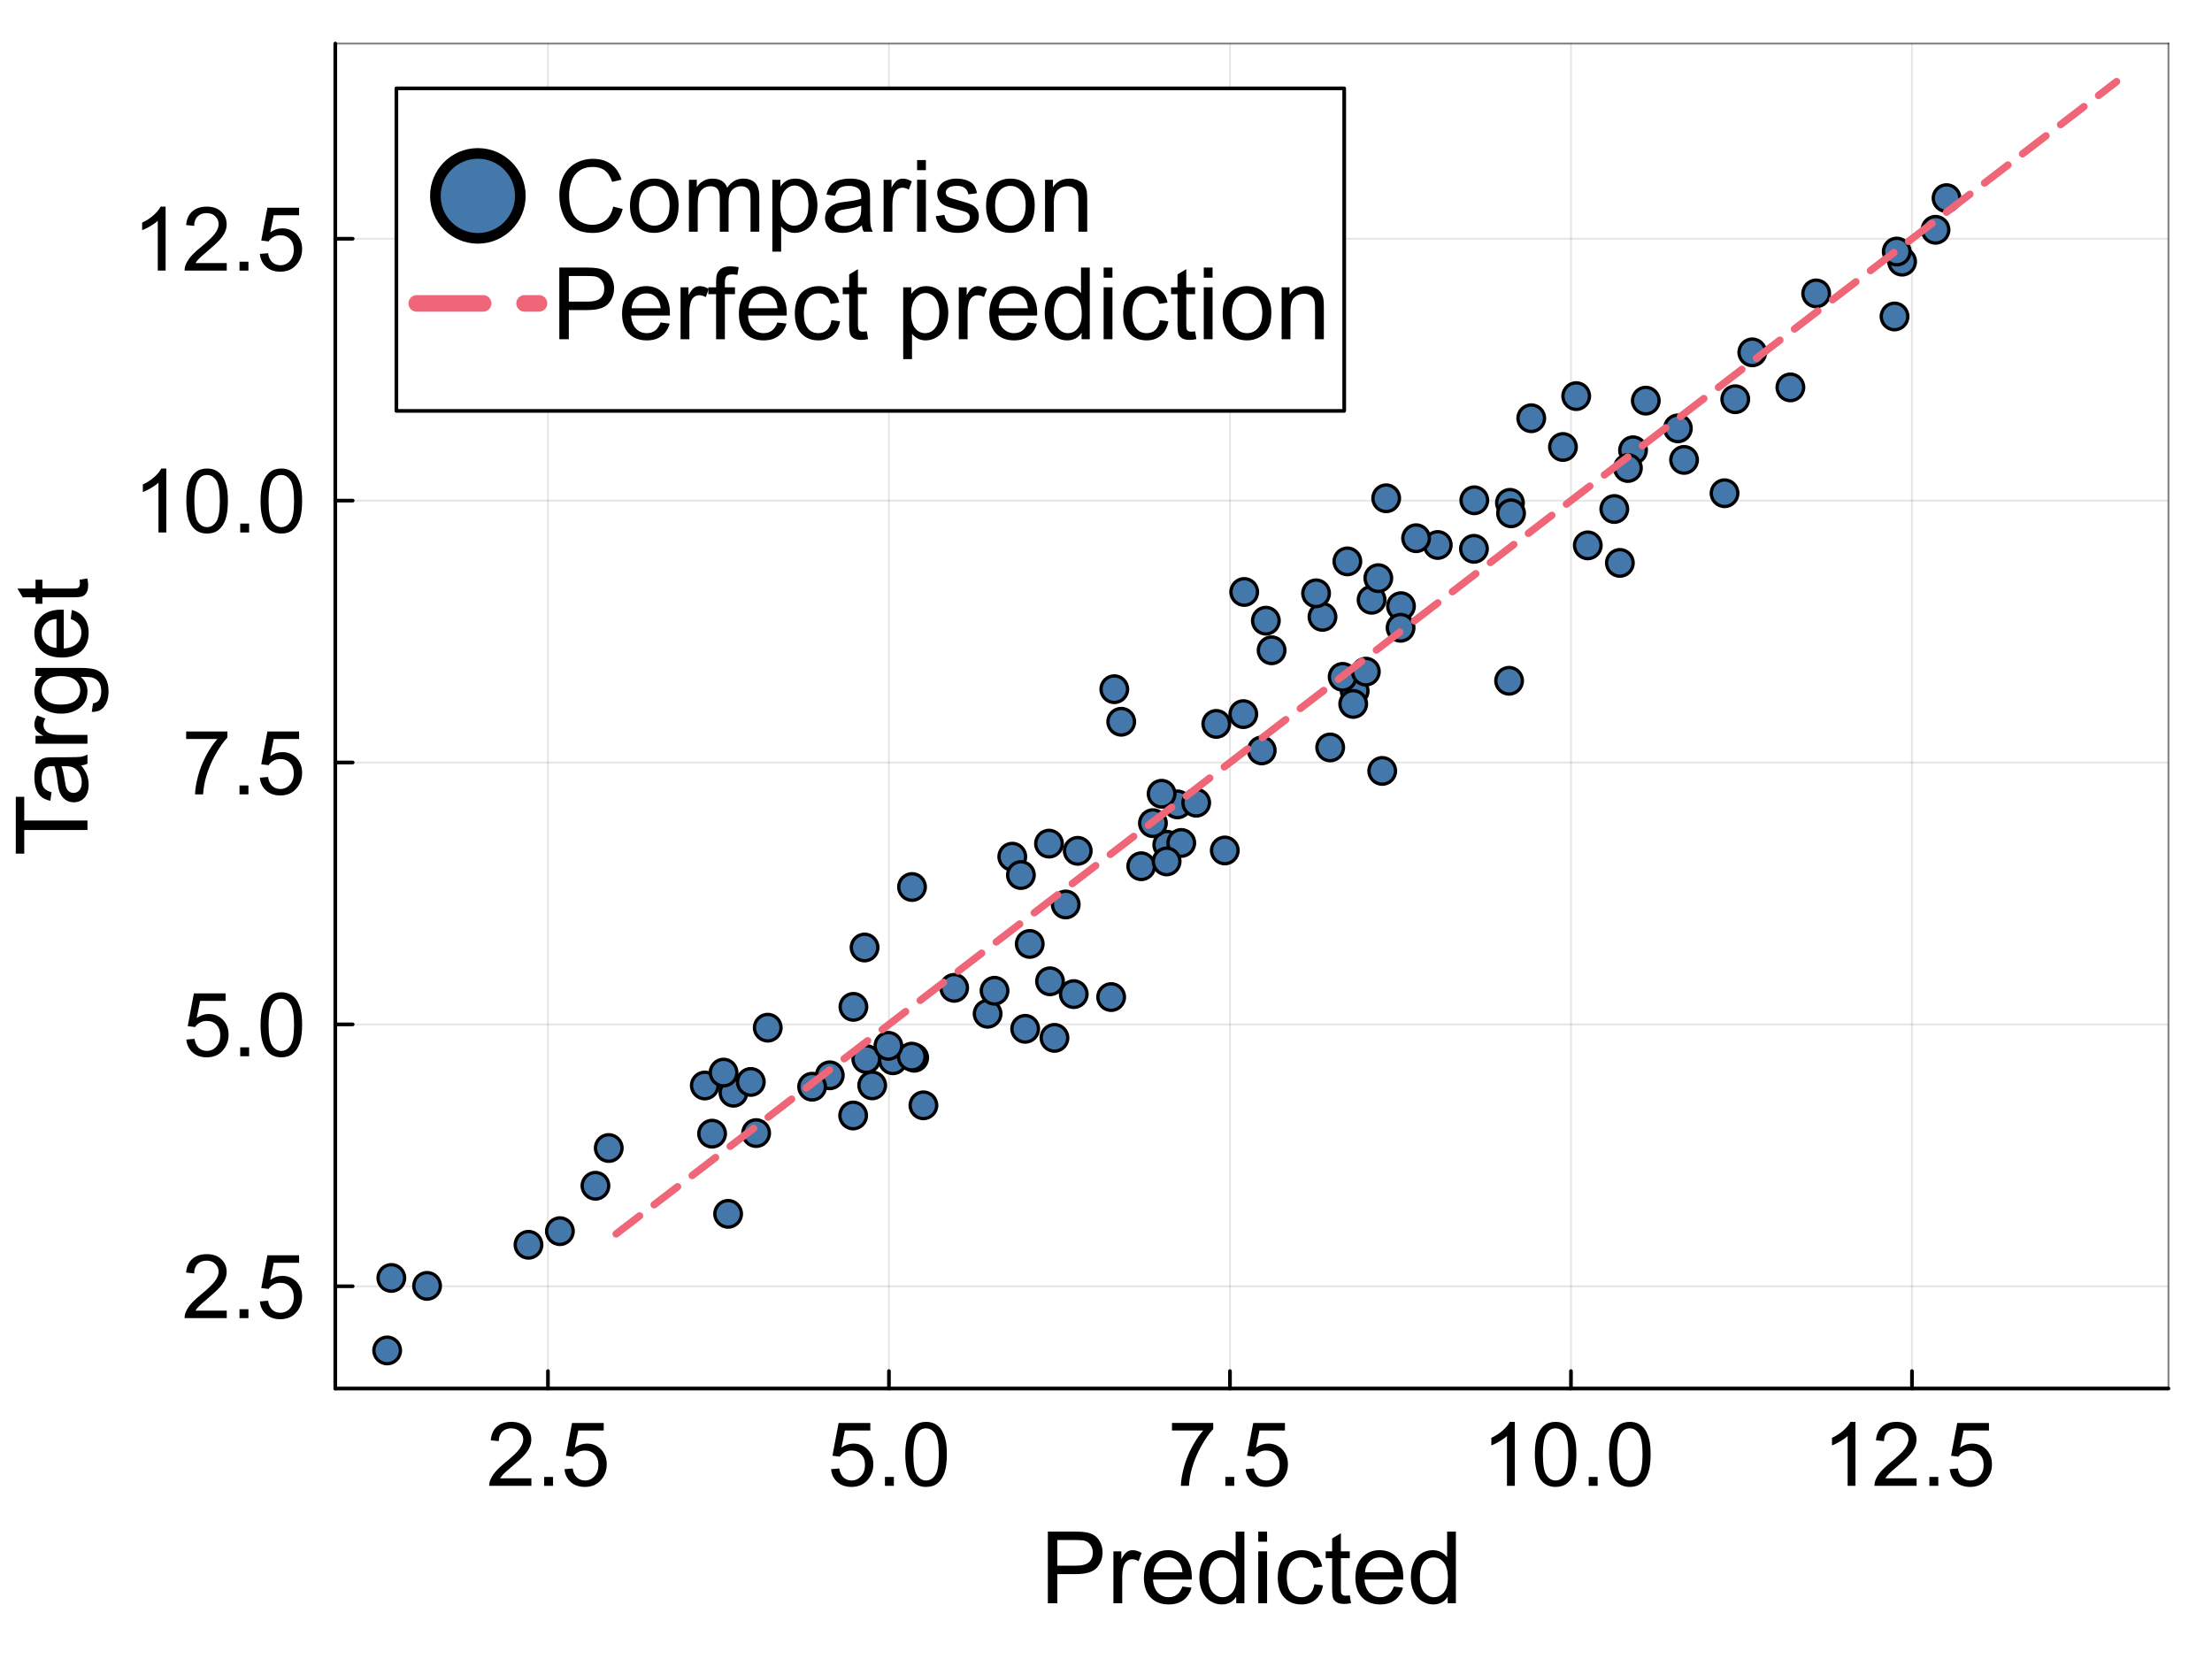 <?xml version="1.0" encoding="utf-8"?>
<svg xmlns="http://www.w3.org/2000/svg" xmlns:xlink="http://www.w3.org/1999/xlink" width="600" height="450" viewBox="0 0 2400 1800">
<rect x="0" y="0" width="2400" height="1800" fill="#333333" stroke="none"/>
<defs>
  <clipPath id="clip710">
    <rect x="0" y="0" width="2400" height="1800"/>
  </clipPath>
</defs>
<path clip-path="url(#clip710)" d="M0 1800 L2400 1800 L2400 0 L0 0  Z" fill="#ffffff" fill-rule="evenodd" fill-opacity="1"/>
<defs>
  <clipPath id="clip711">
    <rect x="480" y="0" width="1681" height="1681"/>
  </clipPath>
</defs>
<path clip-path="url(#clip710)" d="M363.775 1506.52 L2352.76 1506.52 L2352.76 47.244 L363.775 47.244  Z" fill="#ffffff" fill-rule="evenodd" fill-opacity="1"/>
<defs>
  <clipPath id="clip712">
    <rect x="363" y="47" width="1990" height="1460"/>
  </clipPath>
</defs>
<polyline clip-path="url(#clip712)" style="stroke:#000000; stroke-linecap:round; stroke-linejoin:round; stroke-width:2; stroke-opacity:0.1; fill:none" points="594.519,1506.52 594.519,47.244 "/>
<polyline clip-path="url(#clip712)" style="stroke:#000000; stroke-linecap:round; stroke-linejoin:round; stroke-width:2; stroke-opacity:0.1; fill:none" points="964.507,1506.52 964.507,47.244 "/>
<polyline clip-path="url(#clip712)" style="stroke:#000000; stroke-linecap:round; stroke-linejoin:round; stroke-width:2; stroke-opacity:0.1; fill:none" points="1334.5,1506.52 1334.5,47.244 "/>
<polyline clip-path="url(#clip712)" style="stroke:#000000; stroke-linecap:round; stroke-linejoin:round; stroke-width:2; stroke-opacity:0.1; fill:none" points="1704.48,1506.52 1704.48,47.244 "/>
<polyline clip-path="url(#clip712)" style="stroke:#000000; stroke-linecap:round; stroke-linejoin:round; stroke-width:2; stroke-opacity:0.1; fill:none" points="2074.47,1506.52 2074.47,47.244 "/>
<polyline clip-path="url(#clip712)" style="stroke:#000000; stroke-linecap:round; stroke-linejoin:round; stroke-width:2; stroke-opacity:0.1; fill:none" points="363.775,1395.59 2352.76,1395.59 "/>
<polyline clip-path="url(#clip712)" style="stroke:#000000; stroke-linecap:round; stroke-linejoin:round; stroke-width:2; stroke-opacity:0.1; fill:none" points="363.775,1111.45 2352.76,1111.45 "/>
<polyline clip-path="url(#clip712)" style="stroke:#000000; stroke-linecap:round; stroke-linejoin:round; stroke-width:2; stroke-opacity:0.1; fill:none" points="363.775,827.308 2352.76,827.308 "/>
<polyline clip-path="url(#clip712)" style="stroke:#000000; stroke-linecap:round; stroke-linejoin:round; stroke-width:2; stroke-opacity:0.1; fill:none" points="363.775,543.168 2352.76,543.168 "/>
<polyline clip-path="url(#clip712)" style="stroke:#000000; stroke-linecap:round; stroke-linejoin:round; stroke-width:2; stroke-opacity:0.1; fill:none" points="363.775,259.028 2352.76,259.028 "/>
<polyline clip-path="url(#clip710)" style="stroke:#000000; stroke-linecap:round; stroke-linejoin:round; stroke-width:4; stroke-opacity:1; fill:none" points="363.775,1506.52 2352.76,1506.52 "/>
<polyline clip-path="url(#clip710)" style="stroke:#000000; stroke-linecap:round; stroke-linejoin:round; stroke-width:2; stroke-opacity:0.5; fill:none" points="363.775,47.244 2352.76,47.244 "/>
<polyline clip-path="url(#clip710)" style="stroke:#000000; stroke-linecap:round; stroke-linejoin:round; stroke-width:4; stroke-opacity:1; fill:none" points="594.519,1506.52 594.519,1487.63 "/>
<polyline clip-path="url(#clip710)" style="stroke:#000000; stroke-linecap:round; stroke-linejoin:round; stroke-width:4; stroke-opacity:1; fill:none" points="964.507,1506.52 964.507,1487.63 "/>
<polyline clip-path="url(#clip710)" style="stroke:#000000; stroke-linecap:round; stroke-linejoin:round; stroke-width:4; stroke-opacity:1; fill:none" points="1334.5,1506.52 1334.5,1487.63 "/>
<polyline clip-path="url(#clip710)" style="stroke:#000000; stroke-linecap:round; stroke-linejoin:round; stroke-width:4; stroke-opacity:1; fill:none" points="1704.48,1506.52 1704.48,1487.63 "/>
<polyline clip-path="url(#clip710)" style="stroke:#000000; stroke-linecap:round; stroke-linejoin:round; stroke-width:4; stroke-opacity:1; fill:none" points="2074.47,1506.52 2074.47,1487.63 "/>
<path clip-path="url(#clip710)" d="M576.532 1603.97 L576.532 1612.12 L530.845 1612.12 Q530.75 1609.06 531.835 1606.23 Q533.579 1601.56 537.398 1597.04 Q541.265 1592.51 548.525 1586.57 Q559.794 1577.33 563.754 1571.95 Q567.715 1566.53 567.715 1561.72 Q567.715 1556.68 564.084 1553.24 Q560.501 1549.75 554.702 1549.75 Q548.573 1549.75 544.895 1553.42 Q541.217 1557.1 541.17 1563.61 L532.448 1562.71 Q533.344 1552.95 539.19 1547.86 Q545.036 1542.72 554.89 1542.72 Q564.839 1542.72 570.638 1548.24 Q576.437 1553.75 576.437 1561.91 Q576.437 1566.06 574.74 1570.07 Q573.043 1574.07 569.082 1578.51 Q565.169 1582.94 556.022 1590.67 Q548.384 1597.08 546.215 1599.39 Q544.046 1601.66 542.632 1603.97 L576.532 1603.97 Z" fill="#000000" fill-rule="nonzero" fill-opacity="1" /><path clip-path="url(#clip710)" d="M590.393 1612.12 L590.393 1602.46 L600.059 1602.46 L600.059 1612.12 L590.393 1612.12 Z" fill="#000000" fill-rule="nonzero" fill-opacity="1" /><path clip-path="url(#clip710)" d="M612.459 1594.02 L621.37 1593.26 Q622.36 1599.77 625.944 1603.07 Q629.574 1606.32 634.666 1606.32 Q640.795 1606.32 645.039 1601.7 Q649.282 1597.08 649.282 1589.45 Q649.282 1582.18 645.18 1577.99 Q641.125 1573.79 634.525 1573.79 Q630.423 1573.79 627.122 1575.68 Q623.822 1577.52 621.936 1580.49 L613.968 1579.45 L620.663 1543.95 L655.034 1543.95 L655.034 1552.06 L627.452 1552.06 L623.728 1570.63 Q629.951 1566.3 636.788 1566.3 Q645.84 1566.3 652.064 1572.57 Q658.288 1578.84 658.288 1588.69 Q658.288 1598.07 652.818 1604.91 Q646.17 1613.3 634.666 1613.3 Q625.236 1613.3 619.248 1608.02 Q613.308 1602.74 612.459 1594.02 Z" fill="#000000" fill-rule="nonzero" fill-opacity="1" /><path clip-path="url(#clip710)" d="M901.705 1594.02 L910.616 1593.26 Q911.606 1599.77 915.189 1603.07 Q918.82 1606.32 923.912 1606.32 Q930.041 1606.32 934.285 1601.7 Q938.528 1597.08 938.528 1589.45 Q938.528 1582.18 934.426 1577.99 Q930.371 1573.79 923.771 1573.79 Q919.669 1573.79 916.368 1575.68 Q913.068 1577.52 911.182 1580.49 L903.214 1579.45 L909.909 1543.95 L944.28 1543.95 L944.28 1552.06 L916.698 1552.06 L912.973 1570.63 Q919.197 1566.3 926.034 1566.3 Q935.086 1566.3 941.31 1572.57 Q947.533 1578.84 947.533 1588.69 Q947.533 1598.07 942.064 1604.91 Q935.416 1613.3 923.912 1613.3 Q914.482 1613.3 908.494 1608.02 Q902.554 1602.74 901.705 1594.02 Z" fill="#000000" fill-rule="nonzero" fill-opacity="1" /><path clip-path="url(#clip710)" d="M960.169 1612.12 L960.169 1602.46 L969.835 1602.46 L969.835 1612.12 L960.169 1612.12 Z" fill="#000000" fill-rule="nonzero" fill-opacity="1" /><path clip-path="url(#clip710)" d="M982.235 1578.04 Q982.235 1565.78 984.734 1558.33 Q987.28 1550.83 992.23 1546.78 Q997.228 1542.72 1004.77 1542.72 Q1010.34 1542.72 1014.53 1544.98 Q1018.73 1547.2 1021.46 1551.44 Q1024.2 1555.64 1025.75 1561.72 Q1027.31 1567.76 1027.31 1578.04 Q1027.31 1590.2 1024.81 1597.7 Q1022.31 1605.15 1017.31 1609.25 Q1012.36 1613.3 1004.77 1613.3 Q994.776 1613.3 989.071 1606.14 Q982.235 1597.51 982.235 1578.04 M990.957 1578.04 Q990.957 1595.06 994.918 1600.71 Q998.926 1606.32 1004.77 1606.32 Q1010.62 1606.32 1014.58 1600.67 Q1018.59 1595.01 1018.59 1578.04 Q1018.59 1560.97 1014.58 1555.36 Q1010.62 1549.75 1004.68 1549.75 Q998.831 1549.75 995.342 1554.7 Q990.957 1561.01 990.957 1578.04 Z" fill="#000000" fill-rule="nonzero" fill-opacity="1" /><path clip-path="url(#clip710)" d="M1271.6 1552.06 L1271.6 1543.9 L1316.34 1543.9 L1316.34 1550.5 Q1309.74 1557.53 1303.24 1569.17 Q1296.78 1580.82 1293.24 1593.12 Q1290.69 1601.8 1289.99 1612.12 L1281.26 1612.12 Q1281.41 1603.97 1284.47 1592.42 Q1287.53 1580.86 1293.24 1570.16 Q1298.99 1559.41 1305.45 1552.06 L1271.6 1552.06 Z" fill="#000000" fill-rule="nonzero" fill-opacity="1" /><path clip-path="url(#clip710)" d="M1329.5 1612.12 L1329.5 1602.46 L1339.16 1602.46 L1339.16 1612.12 L1329.5 1612.12 Z" fill="#000000" fill-rule="nonzero" fill-opacity="1" /><path clip-path="url(#clip710)" d="M1351.56 1594.02 L1360.47 1593.26 Q1361.46 1599.77 1365.05 1603.07 Q1368.68 1606.32 1373.77 1606.32 Q1379.9 1606.32 1384.14 1601.7 Q1388.39 1597.08 1388.39 1589.45 Q1388.39 1582.18 1384.28 1577.99 Q1380.23 1573.79 1373.63 1573.79 Q1369.53 1573.79 1366.23 1575.68 Q1362.93 1577.52 1361.04 1580.49 L1353.07 1579.45 L1359.77 1543.95 L1394.14 1543.95 L1394.14 1552.06 L1366.56 1552.06 L1362.83 1570.63 Q1369.06 1566.3 1375.89 1566.3 Q1384.94 1566.3 1391.17 1572.57 Q1397.39 1578.84 1397.39 1588.69 Q1397.39 1598.07 1391.92 1604.91 Q1385.27 1613.3 1373.77 1613.3 Q1364.34 1613.3 1358.35 1608.02 Q1352.41 1602.74 1351.56 1594.02 Z" fill="#000000" fill-rule="nonzero" fill-opacity="1" /><path clip-path="url(#clip710)" d="M1643.54 1612.12 L1635.06 1612.12 L1635.06 1558.04 Q1631.99 1560.97 1626.99 1563.89 Q1622.04 1566.81 1618.08 1568.28 L1618.08 1560.07 Q1625.2 1556.72 1630.53 1551.96 Q1635.86 1547.2 1638.07 1542.72 L1643.54 1542.72 L1643.54 1612.12 Z" fill="#000000" fill-rule="nonzero" fill-opacity="1" /><path clip-path="url(#clip710)" d="M1665.28 1578.04 Q1665.28 1565.78 1667.78 1558.33 Q1670.32 1550.83 1675.27 1546.78 Q1680.27 1542.72 1687.82 1542.72 Q1693.38 1542.72 1697.58 1544.98 Q1701.77 1547.2 1704.51 1551.44 Q1707.24 1555.64 1708.8 1561.72 Q1710.35 1567.76 1710.35 1578.04 Q1710.35 1590.2 1707.85 1597.7 Q1705.36 1605.15 1700.36 1609.25 Q1695.41 1613.3 1687.82 1613.3 Q1677.82 1613.3 1672.12 1606.14 Q1665.28 1597.51 1665.28 1578.04 M1674 1578.04 Q1674 1595.06 1677.96 1600.71 Q1681.97 1606.32 1687.82 1606.32 Q1693.66 1606.32 1697.62 1600.67 Q1701.63 1595.01 1701.63 1578.04 Q1701.63 1560.97 1697.62 1555.36 Q1693.66 1549.75 1687.72 1549.75 Q1681.88 1549.75 1678.39 1554.7 Q1674 1561.01 1674 1578.04 Z" fill="#000000" fill-rule="nonzero" fill-opacity="1" /><path clip-path="url(#clip710)" d="M1723.74 1612.12 L1723.74 1602.46 L1733.41 1602.46 L1733.41 1612.12 L1723.74 1612.12 Z" fill="#000000" fill-rule="nonzero" fill-opacity="1" /><path clip-path="url(#clip710)" d="M1745.81 1578.04 Q1745.81 1565.78 1748.31 1558.33 Q1750.85 1550.83 1755.8 1546.78 Q1760.8 1542.72 1768.35 1542.72 Q1773.91 1542.72 1778.11 1544.98 Q1782.3 1547.2 1785.04 1551.44 Q1787.77 1555.64 1789.33 1561.72 Q1790.88 1567.76 1790.88 1578.04 Q1790.88 1590.2 1788.38 1597.7 Q1785.89 1605.15 1780.89 1609.25 Q1775.94 1613.3 1768.35 1613.3 Q1758.35 1613.3 1752.65 1606.14 Q1745.81 1597.51 1745.81 1578.04 M1754.53 1578.04 Q1754.53 1595.06 1758.49 1600.71 Q1762.5 1606.32 1768.35 1606.32 Q1774.19 1606.32 1778.15 1600.67 Q1782.16 1595.01 1782.16 1578.04 Q1782.16 1560.97 1778.15 1555.36 Q1774.19 1549.75 1768.25 1549.75 Q1762.41 1549.75 1758.92 1554.7 Q1754.53 1561.01 1754.53 1578.04 Z" fill="#000000" fill-rule="nonzero" fill-opacity="1" /><path clip-path="url(#clip710)" d="M2013.15 1612.12 L2004.67 1612.12 L2004.67 1558.04 Q2001.6 1560.97 1996.61 1563.89 Q1991.65 1566.81 1987.69 1568.28 L1987.69 1560.07 Q1994.81 1556.72 2000.14 1551.96 Q2005.47 1547.2 2007.69 1542.72 L2013.15 1542.72 L2013.15 1612.12 Z" fill="#000000" fill-rule="nonzero" fill-opacity="1" /><path clip-path="url(#clip710)" d="M2079.49 1603.97 L2079.49 1612.12 L2033.81 1612.12 Q2033.71 1609.06 2034.8 1606.23 Q2036.54 1601.56 2040.36 1597.04 Q2044.23 1592.51 2051.49 1586.57 Q2062.75 1577.33 2066.72 1571.95 Q2070.68 1566.53 2070.68 1561.72 Q2070.68 1556.68 2067.05 1553.24 Q2063.46 1549.75 2057.66 1549.75 Q2051.53 1549.75 2047.86 1553.42 Q2044.18 1557.1 2044.13 1563.61 L2035.41 1562.71 Q2036.3 1552.95 2042.15 1547.86 Q2048 1542.72 2057.85 1542.72 Q2067.8 1542.72 2073.6 1548.24 Q2079.4 1553.75 2079.4 1561.91 Q2079.4 1566.06 2077.7 1570.07 Q2076 1574.07 2072.04 1578.51 Q2068.13 1582.94 2058.98 1590.67 Q2051.34 1597.08 2049.18 1599.39 Q2047.01 1601.66 2045.59 1603.97 L2079.49 1603.97 Z" fill="#000000" fill-rule="nonzero" fill-opacity="1" /><path clip-path="url(#clip710)" d="M2093.35 1612.12 L2093.35 1602.46 L2103.02 1602.46 L2103.02 1612.12 L2093.35 1612.12 Z" fill="#000000" fill-rule="nonzero" fill-opacity="1" /><path clip-path="url(#clip710)" d="M2115.42 1594.02 L2124.33 1593.26 Q2125.32 1599.77 2128.9 1603.07 Q2132.53 1606.32 2137.63 1606.32 Q2143.76 1606.32 2148 1601.7 Q2152.24 1597.08 2152.24 1589.45 Q2152.24 1582.18 2148.14 1577.99 Q2144.09 1573.79 2137.49 1573.79 Q2133.38 1573.79 2130.08 1575.68 Q2126.78 1577.52 2124.9 1580.49 L2116.93 1579.45 L2123.62 1543.95 L2158 1543.95 L2158 1552.06 L2130.41 1552.06 L2126.69 1570.63 Q2132.91 1566.3 2139.75 1566.3 Q2148.8 1566.3 2155.02 1572.57 Q2161.25 1578.84 2161.25 1588.69 Q2161.25 1598.07 2155.78 1604.91 Q2149.13 1613.3 2137.63 1613.3 Q2128.2 1613.3 2122.21 1608.02 Q2116.27 1602.74 2115.42 1594.02 Z" fill="#000000" fill-rule="nonzero" fill-opacity="1" /><path clip-path="url(#clip710)" d="M1136.92 1739.52 L1136.92 1661.76 L1166.25 1661.76 Q1174 1661.76 1178.08 1662.5 Q1183.81 1663.45 1187.68 1666.16 Q1191.55 1668.81 1193.89 1673.64 Q1196.27 1678.46 1196.27 1684.25 Q1196.27 1694.16 1189.96 1701.06 Q1183.65 1707.9 1167.15 1707.9 L1147.21 1707.9 L1147.21 1739.52 L1136.92 1739.52 M1147.21 1698.73 L1167.31 1698.73 Q1177.28 1698.73 1181.48 1695.01 Q1185.67 1691.3 1185.67 1684.56 Q1185.67 1679.68 1183.17 1676.24 Q1180.73 1672.74 1176.7 1671.62 Q1174.1 1670.93 1167.1 1670.93 L1147.21 1670.93 L1147.21 1698.73 Z" fill="#000000" fill-rule="nonzero" fill-opacity="1" /><path clip-path="url(#clip710)" d="M1208.05 1739.52 L1208.05 1683.18 L1216.64 1683.18 L1216.64 1691.72 Q1219.93 1685.73 1222.69 1683.82 Q1225.5 1681.91 1228.84 1681.91 Q1233.67 1681.91 1238.65 1684.99 L1235.37 1693.85 Q1231.87 1691.78 1228.36 1691.78 Q1225.24 1691.78 1222.74 1693.69 Q1220.25 1695.54 1219.19 1698.89 Q1217.6 1703.98 1217.6 1710.02 L1217.6 1739.52 L1208.05 1739.52 Z" fill="#000000" fill-rule="nonzero" fill-opacity="1" /><path clip-path="url(#clip710)" d="M1282.89 1721.38 L1292.76 1722.6 Q1290.42 1731.24 1284.11 1736.01 Q1277.8 1740.79 1267.99 1740.79 Q1255.63 1740.79 1248.36 1733.2 Q1241.15 1725.57 1241.15 1711.83 Q1241.15 1697.61 1248.47 1689.76 Q1255.79 1681.91 1267.46 1681.91 Q1278.75 1681.91 1285.92 1689.6 Q1293.08 1697.29 1293.08 1711.24 Q1293.08 1712.09 1293.02 1713.79 L1251.01 1713.79 Q1251.54 1723.07 1256.26 1728.01 Q1260.99 1732.94 1268.04 1732.94 Q1273.29 1732.94 1277 1730.18 Q1280.72 1727.42 1282.89 1721.38 M1251.54 1705.94 L1283 1705.94 Q1282.36 1698.83 1279.39 1695.28 Q1274.83 1689.76 1267.56 1689.76 Q1260.99 1689.76 1256.48 1694.16 Q1252.02 1698.57 1251.54 1705.94 Z" fill="#000000" fill-rule="nonzero" fill-opacity="1" /><path clip-path="url(#clip710)" d="M1341.29 1739.52 L1341.29 1732.41 Q1335.93 1740.79 1325.54 1740.79 Q1318.8 1740.79 1313.13 1737.08 Q1307.5 1733.36 1304.37 1726.73 Q1301.3 1720.05 1301.3 1711.4 Q1301.3 1702.97 1304.11 1696.13 Q1306.92 1689.23 1312.54 1685.57 Q1318.17 1681.91 1325.11 1681.91 Q1330.21 1681.91 1334.18 1684.09 Q1338.16 1686.21 1340.66 1689.66 L1340.66 1661.76 L1350.15 1661.76 L1350.15 1739.52 L1341.29 1739.52 M1311.11 1711.4 Q1311.11 1722.22 1315.67 1727.58 Q1320.23 1732.94 1326.44 1732.94 Q1332.7 1732.94 1337.05 1727.85 Q1341.45 1722.7 1341.45 1712.2 Q1341.45 1700.64 1337 1695.23 Q1332.54 1689.82 1326.02 1689.82 Q1319.65 1689.82 1315.35 1695.01 Q1311.11 1700.21 1311.11 1711.4 Z" fill="#000000" fill-rule="nonzero" fill-opacity="1" /><path clip-path="url(#clip710)" d="M1365.21 1672.74 L1365.21 1661.76 L1374.76 1661.76 L1374.76 1672.74 L1365.21 1672.74 M1365.21 1739.52 L1365.21 1683.18 L1374.76 1683.18 L1374.76 1739.52 L1365.21 1739.52 Z" fill="#000000" fill-rule="nonzero" fill-opacity="1" /><path clip-path="url(#clip710)" d="M1426.05 1718.88 L1435.44 1720.1 Q1433.9 1729.81 1427.54 1735.33 Q1421.23 1740.79 1412 1740.79 Q1400.43 1740.79 1393.38 1733.26 Q1386.38 1725.67 1386.38 1711.56 Q1386.38 1702.44 1389.4 1695.6 Q1392.42 1688.75 1398.58 1685.36 Q1404.78 1681.91 1412.05 1681.91 Q1421.23 1681.91 1427.06 1686.58 Q1432.9 1691.19 1434.54 1699.73 L1425.26 1701.17 Q1423.93 1695.49 1420.54 1692.63 Q1417.2 1689.76 1412.42 1689.76 Q1405.21 1689.76 1400.7 1694.96 Q1396.19 1700.11 1396.19 1711.3 Q1396.19 1722.65 1400.54 1727.79 Q1404.89 1732.94 1411.89 1732.94 Q1417.51 1732.94 1421.28 1729.49 Q1425.05 1726.04 1426.05 1718.88 Z" fill="#000000" fill-rule="nonzero" fill-opacity="1" /><path clip-path="url(#clip710)" d="M1464.46 1730.98 L1465.83 1739.41 Q1461.8 1740.26 1458.62 1740.26 Q1453.42 1740.26 1450.56 1738.61 Q1447.69 1736.97 1446.53 1734.32 Q1445.36 1731.61 1445.36 1723.02 L1445.36 1690.61 L1438.36 1690.61 L1438.36 1683.18 L1445.36 1683.18 L1445.36 1669.23 L1454.86 1663.51 L1454.86 1683.18 L1464.46 1683.18 L1464.46 1690.61 L1454.86 1690.61 L1454.86 1723.55 Q1454.86 1727.63 1455.33 1728.8 Q1455.86 1729.97 1456.98 1730.66 Q1458.14 1731.35 1460.27 1731.35 Q1461.86 1731.35 1464.46 1730.98 Z" fill="#000000" fill-rule="nonzero" fill-opacity="1" /><path clip-path="url(#clip710)" d="M1512.35 1721.38 L1522.22 1722.6 Q1519.89 1731.24 1513.57 1736.01 Q1507.26 1740.79 1497.45 1740.79 Q1485.09 1740.79 1477.82 1733.2 Q1470.61 1725.57 1470.61 1711.83 Q1470.61 1697.61 1477.93 1689.76 Q1485.25 1681.91 1496.92 1681.91 Q1508.22 1681.91 1515.38 1689.6 Q1522.54 1697.29 1522.54 1711.24 Q1522.54 1712.09 1522.48 1713.79 L1480.47 1713.79 Q1481.01 1723.07 1485.73 1728.01 Q1490.45 1732.94 1497.5 1732.94 Q1502.75 1732.94 1506.47 1730.18 Q1510.18 1727.42 1512.35 1721.38 M1481.01 1705.94 L1512.46 1705.94 Q1511.82 1698.83 1508.85 1695.28 Q1504.29 1689.76 1497.02 1689.76 Q1490.45 1689.76 1485.94 1694.16 Q1481.48 1698.57 1481.01 1705.94 Z" fill="#000000" fill-rule="nonzero" fill-opacity="1" /><path clip-path="url(#clip710)" d="M1570.75 1739.52 L1570.75 1732.41 Q1565.4 1740.79 1555 1740.79 Q1548.26 1740.79 1542.59 1737.08 Q1536.96 1733.36 1533.84 1726.73 Q1530.76 1720.05 1530.76 1711.4 Q1530.76 1702.97 1533.57 1696.13 Q1536.38 1689.23 1542 1685.57 Q1547.63 1681.91 1554.57 1681.91 Q1559.67 1681.91 1563.64 1684.09 Q1567.62 1686.21 1570.12 1689.66 L1570.12 1661.76 L1579.61 1661.76 L1579.61 1739.52 L1570.75 1739.52 M1540.57 1711.4 Q1540.57 1722.22 1545.13 1727.58 Q1549.69 1732.94 1555.9 1732.94 Q1562.16 1732.94 1566.51 1727.85 Q1570.91 1722.7 1570.91 1712.2 Q1570.91 1700.64 1566.46 1695.23 Q1562 1689.82 1555.48 1689.82 Q1549.11 1689.82 1544.81 1695.01 Q1540.57 1700.21 1540.57 1711.4 Z" fill="#000000" fill-rule="nonzero" fill-opacity="1" /><polyline clip-path="url(#clip710)" style="stroke:#000000; stroke-linecap:round; stroke-linejoin:round; stroke-width:4; stroke-opacity:1; fill:none" points="363.775,1506.52 363.775,47.244 "/>
<polyline clip-path="url(#clip710)" style="stroke:#000000; stroke-linecap:round; stroke-linejoin:round; stroke-width:2; stroke-opacity:0.5; fill:none" points="2352.76,1506.52 2352.76,47.244 "/>
<polyline clip-path="url(#clip710)" style="stroke:#000000; stroke-linecap:round; stroke-linejoin:round; stroke-width:4; stroke-opacity:1; fill:none" points="363.775,1395.59 382.672,1395.59 "/>
<polyline clip-path="url(#clip710)" style="stroke:#000000; stroke-linecap:round; stroke-linejoin:round; stroke-width:4; stroke-opacity:1; fill:none" points="363.775,1111.45 382.672,1111.45 "/>
<polyline clip-path="url(#clip710)" style="stroke:#000000; stroke-linecap:round; stroke-linejoin:round; stroke-width:4; stroke-opacity:1; fill:none" points="363.775,827.308 382.672,827.308 "/>
<polyline clip-path="url(#clip710)" style="stroke:#000000; stroke-linecap:round; stroke-linejoin:round; stroke-width:4; stroke-opacity:1; fill:none" points="363.775,543.168 382.672,543.168 "/>
<polyline clip-path="url(#clip710)" style="stroke:#000000; stroke-linecap:round; stroke-linejoin:round; stroke-width:4; stroke-opacity:1; fill:none" points="363.775,259.028 382.672,259.028 "/>
<path clip-path="url(#clip710)" d="M246.019 1421.99 L246.019 1430.15 L200.332 1430.15 Q200.237 1427.08 201.322 1424.25 Q203.066 1419.59 206.885 1415.06 Q210.751 1410.53 218.012 1404.59 Q229.281 1395.35 233.241 1389.98 Q237.202 1384.55 237.202 1379.75 Q237.202 1374.7 233.571 1371.26 Q229.988 1367.77 224.189 1367.77 Q218.06 1367.77 214.382 1371.45 Q210.704 1375.13 210.657 1381.63 L201.935 1380.74 Q202.83 1370.98 208.677 1365.88 Q214.523 1360.74 224.377 1360.74 Q234.326 1360.74 240.125 1366.26 Q245.924 1371.78 245.924 1379.93 Q245.924 1384.08 244.227 1388.09 Q242.53 1392.1 238.569 1396.53 Q234.656 1400.96 225.509 1408.69 Q217.871 1415.11 215.702 1417.42 Q213.533 1419.68 212.119 1421.99 L246.019 1421.99 Z" fill="#000000" fill-rule="nonzero" fill-opacity="1" /><path clip-path="url(#clip710)" d="M259.88 1430.15 L259.88 1420.48 L269.546 1420.48 L269.546 1430.15 L259.88 1430.15 Z" fill="#000000" fill-rule="nonzero" fill-opacity="1" /><path clip-path="url(#clip710)" d="M281.946 1412.04 L290.857 1411.29 Q291.847 1417.79 295.431 1421.1 Q299.061 1424.35 304.153 1424.35 Q310.282 1424.35 314.526 1419.73 Q318.769 1415.11 318.769 1407.47 Q318.769 1400.21 314.667 1396.01 Q310.612 1391.82 304.012 1391.82 Q299.91 1391.82 296.609 1393.7 Q293.309 1395.54 291.423 1398.51 L283.455 1397.47 L290.15 1361.97 L324.521 1361.97 L324.521 1370.08 L296.939 1370.08 L293.215 1388.66 Q299.438 1384.32 306.275 1384.32 Q315.327 1384.32 321.551 1390.59 Q327.775 1396.86 327.775 1406.71 Q327.775 1416.1 322.305 1422.93 Q315.657 1431.33 304.153 1431.33 Q294.723 1431.33 288.735 1426.05 Q282.795 1420.77 281.946 1412.04 Z" fill="#000000" fill-rule="nonzero" fill-opacity="1" /><path clip-path="url(#clip710)" d="M202.17 1127.9 L211.081 1127.15 Q212.072 1133.65 215.655 1136.96 Q219.285 1140.21 224.377 1140.21 Q230.507 1140.21 234.75 1135.59 Q238.994 1130.97 238.994 1123.33 Q238.994 1116.07 234.892 1111.87 Q230.837 1107.68 224.236 1107.68 Q220.134 1107.68 216.834 1109.56 Q213.533 1111.4 211.647 1114.37 L203.679 1113.33 L210.374 1077.83 L244.746 1077.83 L244.746 1085.94 L217.164 1085.94 L213.439 1104.52 Q219.663 1100.18 226.499 1100.18 Q235.552 1100.18 241.775 1106.45 Q247.999 1112.72 247.999 1122.57 Q247.999 1131.96 242.53 1138.79 Q235.882 1147.19 224.377 1147.19 Q214.948 1147.19 208.96 1141.91 Q203.019 1136.63 202.17 1127.9 Z" fill="#000000" fill-rule="nonzero" fill-opacity="1" /><path clip-path="url(#clip710)" d="M260.635 1146.01 L260.635 1136.34 L270.3 1136.34 L270.3 1146.01 L260.635 1146.01 Z" fill="#000000" fill-rule="nonzero" fill-opacity="1" /><path clip-path="url(#clip710)" d="M282.7 1111.92 Q282.7 1099.66 285.199 1092.21 Q287.745 1084.71 292.696 1080.66 Q297.694 1076.6 305.237 1076.6 Q310.801 1076.6 314.997 1078.87 Q319.193 1081.08 321.928 1085.33 Q324.663 1089.52 326.219 1095.61 Q327.775 1101.64 327.775 1111.92 Q327.775 1124.08 325.276 1131.58 Q322.777 1139.03 317.779 1143.13 Q312.828 1147.19 305.237 1147.19 Q295.242 1147.19 289.537 1140.02 Q282.7 1131.39 282.7 1111.92 M291.423 1111.92 Q291.423 1128.94 295.383 1134.6 Q299.391 1140.21 305.237 1140.21 Q311.084 1140.21 315.044 1134.55 Q319.052 1128.89 319.052 1111.92 Q319.052 1094.85 315.044 1089.24 Q311.084 1083.63 305.143 1083.63 Q299.297 1083.63 295.808 1088.58 Q291.423 1094.9 291.423 1111.92 Z" fill="#000000" fill-rule="nonzero" fill-opacity="1" /><path clip-path="url(#clip710)" d="M201.982 801.801 L201.982 793.644 L246.726 793.644 L246.726 800.245 Q240.125 807.27 233.619 818.916 Q227.159 830.561 223.623 842.867 Q221.077 851.542 220.37 861.868 L211.647 861.868 Q211.789 853.711 214.853 842.16 Q217.918 830.608 223.623 819.906 Q229.375 809.156 235.835 801.801 L201.982 801.801 Z" fill="#000000" fill-rule="nonzero" fill-opacity="1" /><path clip-path="url(#clip710)" d="M259.88 861.868 L259.88 852.203 L269.546 852.203 L269.546 861.868 L259.88 861.868 Z" fill="#000000" fill-rule="nonzero" fill-opacity="1" /><path clip-path="url(#clip710)" d="M281.946 843.763 L290.857 843.009 Q291.847 849.515 295.431 852.815 Q299.061 856.069 304.153 856.069 Q310.282 856.069 314.526 851.448 Q318.769 846.828 318.769 839.189 Q318.769 831.929 314.667 827.732 Q310.612 823.536 304.012 823.536 Q299.91 823.536 296.609 825.422 Q293.309 827.261 291.423 830.231 L283.455 829.194 L290.15 793.691 L324.521 793.691 L324.521 801.801 L296.939 801.801 L293.215 820.377 Q299.438 816.039 306.275 816.039 Q315.327 816.039 321.551 822.31 Q327.775 828.581 327.775 838.435 Q327.775 847.818 322.305 854.654 Q315.657 863.047 304.153 863.047 Q294.723 863.047 288.735 857.766 Q282.795 852.485 281.946 843.763 Z" fill="#000000" fill-rule="nonzero" fill-opacity="1" /><path clip-path="url(#clip710)" d="M180.435 577.728 L171.948 577.728 L171.948 523.649 Q168.883 526.572 163.886 529.495 Q158.935 532.418 154.975 533.88 L154.975 525.676 Q162.094 522.328 167.422 517.566 Q172.75 512.804 174.966 508.325 L180.435 508.325 L180.435 577.728 Z" fill="#000000" fill-rule="nonzero" fill-opacity="1" /><path clip-path="url(#clip710)" d="M202.17 543.64 Q202.17 531.381 204.669 523.931 Q207.215 516.435 212.166 512.38 Q217.164 508.325 224.707 508.325 Q230.271 508.325 234.467 510.588 Q238.663 512.804 241.398 517.048 Q244.133 521.244 245.689 527.326 Q247.245 533.361 247.245 543.64 Q247.245 555.804 244.746 563.301 Q242.247 570.75 237.249 574.852 Q232.298 578.907 224.707 578.907 Q214.712 578.907 209.007 571.74 Q202.17 563.112 202.17 543.64 M210.893 543.64 Q210.893 560.66 214.853 566.318 Q218.861 571.929 224.707 571.929 Q230.554 571.929 234.514 566.271 Q238.522 560.613 238.522 543.64 Q238.522 526.572 234.514 520.961 Q230.554 515.35 224.613 515.35 Q218.767 515.35 215.278 520.301 Q210.893 526.619 210.893 543.64 Z" fill="#000000" fill-rule="nonzero" fill-opacity="1" /><path clip-path="url(#clip710)" d="M260.635 577.728 L260.635 568.063 L270.3 568.063 L270.3 577.728 L260.635 577.728 Z" fill="#000000" fill-rule="nonzero" fill-opacity="1" /><path clip-path="url(#clip710)" d="M282.7 543.64 Q282.7 531.381 285.199 523.931 Q287.745 516.435 292.696 512.38 Q297.694 508.325 305.237 508.325 Q310.801 508.325 314.997 510.588 Q319.193 512.804 321.928 517.048 Q324.663 521.244 326.219 527.326 Q327.775 533.361 327.775 543.64 Q327.775 555.804 325.276 563.301 Q322.777 570.75 317.779 574.852 Q312.828 578.907 305.237 578.907 Q295.242 578.907 289.537 571.74 Q282.7 563.112 282.7 543.64 M291.423 543.64 Q291.423 560.66 295.383 566.318 Q299.391 571.929 305.237 571.929 Q311.084 571.929 315.044 566.271 Q319.052 560.613 319.052 543.64 Q319.052 526.572 315.044 520.961 Q311.084 515.35 305.143 515.35 Q299.297 515.35 295.808 520.301 Q291.423 526.619 291.423 543.64 Z" fill="#000000" fill-rule="nonzero" fill-opacity="1" /><path clip-path="url(#clip710)" d="M179.68 293.588 L171.194 293.588 L171.194 239.509 Q168.129 242.432 163.131 245.355 Q158.181 248.278 154.22 249.74 L154.22 241.536 Q161.34 238.189 166.667 233.427 Q171.995 228.665 174.211 224.185 L179.68 224.185 L179.68 293.588 Z" fill="#000000" fill-rule="nonzero" fill-opacity="1" /><path clip-path="url(#clip710)" d="M246.019 285.432 L246.019 293.588 L200.332 293.588 Q200.237 290.524 201.322 287.695 Q203.066 283.027 206.885 278.501 Q210.751 273.974 218.012 268.034 Q229.281 258.793 233.241 253.418 Q237.202 247.996 237.202 243.186 Q237.202 238.141 233.571 234.7 Q229.988 231.211 224.189 231.211 Q218.06 231.211 214.382 234.888 Q210.704 238.566 210.657 245.072 L201.935 244.177 Q202.83 234.417 208.677 229.325 Q214.523 224.185 224.377 224.185 Q234.326 224.185 240.125 229.702 Q245.924 235.218 245.924 243.375 Q245.924 247.524 244.227 251.532 Q242.53 255.539 238.569 259.971 Q234.656 264.403 225.509 272.136 Q217.871 278.548 215.702 280.858 Q213.533 283.121 212.119 285.432 L246.019 285.432 Z" fill="#000000" fill-rule="nonzero" fill-opacity="1" /><path clip-path="url(#clip710)" d="M259.88 293.588 L259.88 283.923 L269.546 283.923 L269.546 293.588 L259.88 293.588 Z" fill="#000000" fill-rule="nonzero" fill-opacity="1" /><path clip-path="url(#clip710)" d="M281.946 275.483 L290.857 274.729 Q291.847 281.235 295.431 284.536 Q299.061 287.789 304.153 287.789 Q310.282 287.789 314.526 283.168 Q318.769 278.548 318.769 270.91 Q318.769 263.649 314.667 259.453 Q310.612 255.256 304.012 255.256 Q299.91 255.256 296.609 257.142 Q293.309 258.981 291.423 261.952 L283.455 260.914 L290.15 225.411 L324.521 225.411 L324.521 233.521 L296.939 233.521 L293.215 252.097 Q299.438 247.76 306.275 247.76 Q315.327 247.76 321.551 254.031 Q327.775 260.301 327.775 270.155 Q327.775 279.538 322.305 286.375 Q315.657 294.767 304.153 294.767 Q294.723 294.767 288.735 289.486 Q282.795 284.206 281.946 275.483 Z" fill="#000000" fill-rule="nonzero" fill-opacity="1" /><path clip-path="url(#clip710)" d="M94.892 900.552 L26.308 900.552 L26.308 926.171 L17.132 926.171 L17.132 864.536 L26.308 864.536 L26.308 890.262 L94.892 890.262 L94.892 900.552 Z" fill="#000000" fill-rule="nonzero" fill-opacity="1" /><path clip-path="url(#clip710)" d="M87.944 830.483 Q92.452 835.787 94.309 840.72 Q96.165 845.6 96.165 851.223 Q96.165 860.505 91.657 865.491 Q87.095 870.477 80.04 870.477 Q75.903 870.477 72.508 868.621 Q69.061 866.711 66.992 863.688 Q64.923 860.611 63.862 856.792 Q63.12 853.981 62.43 848.305 Q61.051 836.742 59.142 831.279 Q57.179 831.226 56.649 831.226 Q50.814 831.226 48.427 833.931 Q45.191 837.591 45.191 844.805 Q45.191 851.541 47.578 854.777 Q49.912 857.959 55.906 859.497 L54.633 868.833 Q48.639 867.56 44.979 864.642 Q41.266 861.725 39.304 856.209 Q37.288 850.692 37.288 843.425 Q37.288 836.212 38.986 831.703 Q40.683 827.195 43.282 825.073 Q45.828 822.951 49.753 822.102 Q52.193 821.625 58.558 821.625 L71.288 821.625 Q84.602 821.625 88.156 821.042 Q91.657 820.405 94.892 818.602 L94.892 828.574 Q91.922 830.059 87.944 830.483 M66.621 831.279 Q68.742 836.477 70.228 846.873 Q71.076 852.761 72.137 855.201 Q73.198 857.641 75.266 858.967 Q77.282 860.293 79.775 860.293 Q83.594 860.293 86.14 857.429 Q88.686 854.511 88.686 848.942 Q88.686 843.425 86.299 839.129 Q83.859 834.833 79.669 832.817 Q76.433 831.279 70.121 831.279 L66.621 831.279 Z" fill="#000000" fill-rule="nonzero" fill-opacity="1" /><path clip-path="url(#clip710)" d="M94.892 806.932 L38.561 806.932 L38.561 798.34 L47.101 798.34 Q41.107 795.051 39.198 792.293 Q37.288 789.481 37.288 786.14 Q37.288 781.313 40.365 776.327 L49.223 779.616 Q47.154 783.116 47.154 786.617 Q47.154 789.747 49.064 792.24 Q50.92 794.733 54.262 795.794 Q59.354 797.385 65.401 797.385 L94.892 797.385 L94.892 806.932 Z" fill="#000000" fill-rule="nonzero" fill-opacity="1" /><path clip-path="url(#clip710)" d="M99.56 772.402 L100.939 763.119 Q105.235 762.536 107.198 759.884 Q109.85 756.33 109.85 750.177 Q109.85 743.547 107.198 739.94 Q104.546 736.333 99.772 735.06 Q96.855 734.317 87.519 734.371 Q94.892 740.63 94.892 749.965 Q94.892 761.581 86.511 767.946 Q78.131 774.311 66.408 774.311 Q58.346 774.311 51.557 771.394 Q44.714 768.477 41.001 762.96 Q37.288 757.391 37.288 749.912 Q37.288 739.94 45.351 733.469 L38.561 733.469 L38.561 724.664 L87.254 724.664 Q100.409 724.664 105.872 727.369 Q111.388 730.021 114.571 735.856 Q117.753 741.637 117.753 750.124 Q117.753 760.202 113.192 766.408 Q108.683 772.614 99.56 772.402 M65.719 764.499 Q76.805 764.499 81.897 760.096 Q86.989 755.694 86.989 749.063 Q86.989 742.486 81.95 738.03 Q76.858 733.575 66.037 733.575 Q55.694 733.575 50.443 738.19 Q45.191 742.751 45.191 749.222 Q45.191 755.587 50.39 760.043 Q55.535 764.499 65.719 764.499 Z" fill="#000000" fill-rule="nonzero" fill-opacity="1" /><path clip-path="url(#clip710)" d="M76.752 671.675 L77.972 661.809 Q86.618 664.143 91.391 670.455 Q96.165 676.767 96.165 686.579 Q96.165 698.938 88.58 706.205 Q80.942 713.419 67.204 713.419 Q52.989 713.419 45.139 706.099 Q37.288 698.779 37.288 687.11 Q37.288 675.812 44.979 668.651 Q52.67 661.49 66.621 661.49 Q67.469 661.49 69.167 661.543 L69.167 703.553 Q78.449 703.023 83.382 698.302 Q88.315 693.581 88.315 686.526 Q88.315 681.275 85.557 677.562 Q82.799 673.849 76.752 671.675 M61.316 703.023 L61.316 671.568 Q54.209 672.205 50.655 675.175 Q45.139 679.737 45.139 687.004 Q45.139 693.581 49.541 698.09 Q53.944 702.545 61.316 703.023 Z" fill="#000000" fill-rule="nonzero" fill-opacity="1" /><path clip-path="url(#clip710)" d="M86.352 628.976 L94.786 627.596 Q95.635 631.628 95.635 634.81 Q95.635 640.008 93.99 642.873 Q92.346 645.737 89.694 646.904 Q86.989 648.071 78.396 648.071 L45.987 648.071 L45.987 655.072 L38.561 655.072 L38.561 648.071 L24.611 648.071 L18.883 638.576 L38.561 638.576 L38.561 628.976 L45.987 628.976 L45.987 638.576 L78.926 638.576 Q83.011 638.576 84.178 638.099 Q85.344 637.568 86.034 636.454 Q86.724 635.288 86.724 633.166 Q86.724 631.575 86.352 628.976 Z" fill="#000000" fill-rule="nonzero" fill-opacity="1" /><circle clip-path="url(#clip712)" cx="2063.75" cy="283.9" r="14.4" fill="#4477aa" fill-rule="evenodd" fill-opacity="1" stroke="#000000" stroke-opacity="1" stroke-width="3.6"/>
<circle clip-path="url(#clip712)" cx="968.814" cy="1150.4" r="14.4" fill="#4477aa" fill-rule="evenodd" fill-opacity="1" stroke="#000000" stroke-opacity="1" stroke-width="3.6"/>
<circle clip-path="url(#clip712)" cx="939.938" cy="1149.06" r="14.4" fill="#4477aa" fill-rule="evenodd" fill-opacity="1" stroke="#000000" stroke-opacity="1" stroke-width="3.6"/>
<circle clip-path="url(#clip712)" cx="991.898" cy="1147.65" r="14.4" fill="#4477aa" fill-rule="evenodd" fill-opacity="1" stroke="#000000" stroke-opacity="1" stroke-width="3.6"/>
<circle clip-path="url(#clip712)" cx="463.38" cy="1395.18" r="14.4" fill="#4477aa" fill-rule="evenodd" fill-opacity="1" stroke="#000000" stroke-opacity="1" stroke-width="3.6"/>
<circle clip-path="url(#clip712)" cx="1001.9" cy="1199.26" r="14.4" fill="#4477aa" fill-rule="evenodd" fill-opacity="1" stroke="#000000" stroke-opacity="1" stroke-width="3.6"/>
<circle clip-path="url(#clip712)" cx="1901.23" cy="382.294" r="14.4" fill="#4477aa" fill-rule="evenodd" fill-opacity="1" stroke="#000000" stroke-opacity="1" stroke-width="3.6"/>
<circle clip-path="url(#clip712)" cx="1277.59" cy="872.763" r="14.4" fill="#4477aa" fill-rule="evenodd" fill-opacity="1" stroke="#000000" stroke-opacity="1" stroke-width="3.6"/>
<circle clip-path="url(#clip712)" cx="1349" cy="774.806" r="14.4" fill="#4477aa" fill-rule="evenodd" fill-opacity="1" stroke="#000000" stroke-opacity="1" stroke-width="3.6"/>
<circle clip-path="url(#clip712)" cx="795.783" cy="1185.62" r="14.4" fill="#4477aa" fill-rule="evenodd" fill-opacity="1" stroke="#000000" stroke-opacity="1" stroke-width="3.6"/>
<circle clip-path="url(#clip712)" cx="1638.29" cy="545.573" r="14.4" fill="#4477aa" fill-rule="evenodd" fill-opacity="1" stroke="#000000" stroke-opacity="1" stroke-width="3.6"/>
<circle clip-path="url(#clip712)" cx="925.957" cy="1092.44" r="14.4" fill="#4477aa" fill-rule="evenodd" fill-opacity="1" stroke="#000000" stroke-opacity="1" stroke-width="3.6"/>
<circle clip-path="url(#clip712)" cx="1639.48" cy="556.935" r="14.4" fill="#4477aa" fill-rule="evenodd" fill-opacity="1" stroke="#000000" stroke-opacity="1" stroke-width="3.6"/>
<circle clip-path="url(#clip712)" cx="1469.81" cy="749.667" r="14.4" fill="#4477aa" fill-rule="evenodd" fill-opacity="1" stroke="#000000" stroke-opacity="1" stroke-width="3.6"/>
<circle clip-path="url(#clip712)" cx="925.67" cy="1210.29" r="14.4" fill="#4477aa" fill-rule="evenodd" fill-opacity="1" stroke="#000000" stroke-opacity="1" stroke-width="3.6"/>
<circle clip-path="url(#clip712)" cx="2111.98" cy="214.975" r="14.4" fill="#4477aa" fill-rule="evenodd" fill-opacity="1" stroke="#000000" stroke-opacity="1" stroke-width="3.6"/>
<circle clip-path="url(#clip712)" cx="2057.95" cy="272.921" r="14.4" fill="#4477aa" fill-rule="evenodd" fill-opacity="1" stroke="#000000" stroke-opacity="1" stroke-width="3.6"/>
<circle clip-path="url(#clip712)" cx="1637.36" cy="738.64" r="14.4" fill="#4477aa" fill-rule="evenodd" fill-opacity="1" stroke="#000000" stroke-opacity="1" stroke-width="3.6"/>
<circle clip-path="url(#clip712)" cx="989.541" cy="962.391" r="14.4" fill="#4477aa" fill-rule="evenodd" fill-opacity="1" stroke="#000000" stroke-opacity="1" stroke-width="3.6"/>
<circle clip-path="url(#clip712)" cx="900.315" cy="1166.69" r="14.4" fill="#4477aa" fill-rule="evenodd" fill-opacity="1" stroke="#000000" stroke-opacity="1" stroke-width="3.6"/>
<circle clip-path="url(#clip712)" cx="1112.31" cy="1116.26" r="14.4" fill="#4477aa" fill-rule="evenodd" fill-opacity="1" stroke="#000000" stroke-opacity="1" stroke-width="3.6"/>
<circle clip-path="url(#clip712)" cx="1559.97" cy="591.304" r="14.4" fill="#4477aa" fill-rule="evenodd" fill-opacity="1" stroke="#000000" stroke-opacity="1" stroke-width="3.6"/>
<circle clip-path="url(#clip712)" cx="1266.48" cy="916.584" r="14.4" fill="#4477aa" fill-rule="evenodd" fill-opacity="1" stroke="#000000" stroke-opacity="1" stroke-width="3.6"/>
<circle clip-path="url(#clip712)" cx="420.066" cy="1465.22" r="14.4" fill="#4477aa" fill-rule="evenodd" fill-opacity="1" stroke="#000000" stroke-opacity="1" stroke-width="3.6"/>
<circle clip-path="url(#clip712)" cx="1722.74" cy="591.716" r="14.4" fill="#4477aa" fill-rule="evenodd" fill-opacity="1" stroke="#000000" stroke-opacity="1" stroke-width="3.6"/>
<circle clip-path="url(#clip712)" cx="1098.31" cy="929.475" r="14.4" fill="#4477aa" fill-rule="evenodd" fill-opacity="1" stroke="#000000" stroke-opacity="1" stroke-width="3.6"/>
<circle clip-path="url(#clip712)" cx="660.483" cy="1245.59" r="14.4" fill="#4477aa" fill-rule="evenodd" fill-opacity="1" stroke="#000000" stroke-opacity="1" stroke-width="3.6"/>
<circle clip-path="url(#clip712)" cx="1035.25" cy="1071.79" r="14.4" fill="#4477aa" fill-rule="evenodd" fill-opacity="1" stroke="#000000" stroke-opacity="1" stroke-width="3.6"/>
<circle clip-path="url(#clip712)" cx="1319.66" cy="785.435" r="14.4" fill="#4477aa" fill-rule="evenodd" fill-opacity="1" stroke="#000000" stroke-opacity="1" stroke-width="3.6"/>
<circle clip-path="url(#clip712)" cx="1443.25" cy="810.984" r="14.4" fill="#4477aa" fill-rule="evenodd" fill-opacity="1" stroke="#000000" stroke-opacity="1" stroke-width="3.6"/>
<circle clip-path="url(#clip712)" cx="1751.5" cy="552.266" r="14.4" fill="#4477aa" fill-rule="evenodd" fill-opacity="1" stroke="#000000" stroke-opacity="1" stroke-width="3.6"/>
<circle clip-path="url(#clip712)" cx="1434.89" cy="669.328" r="14.4" fill="#4477aa" fill-rule="evenodd" fill-opacity="1" stroke="#000000" stroke-opacity="1" stroke-width="3.6"/>
<circle clip-path="url(#clip712)" cx="1820.49" cy="464.783" r="14.4" fill="#4477aa" fill-rule="evenodd" fill-opacity="1" stroke="#000000" stroke-opacity="1" stroke-width="3.6"/>
<circle clip-path="url(#clip712)" cx="1771.83" cy="488.54" r="14.4" fill="#4477aa" fill-rule="evenodd" fill-opacity="1" stroke="#000000" stroke-opacity="1" stroke-width="3.6"/>
<circle clip-path="url(#clip712)" cx="1710.16" cy="429.776" r="14.4" fill="#4477aa" fill-rule="evenodd" fill-opacity="1" stroke="#000000" stroke-opacity="1" stroke-width="3.6"/>
<circle clip-path="url(#clip712)" cx="1871.12" cy="535.159" r="14.4" fill="#4477aa" fill-rule="evenodd" fill-opacity="1" stroke="#000000" stroke-opacity="1" stroke-width="3.6"/>
<circle clip-path="url(#clip712)" cx="1536.46" cy="583.958" r="14.4" fill="#4477aa" fill-rule="evenodd" fill-opacity="1" stroke="#000000" stroke-opacity="1" stroke-width="3.6"/>
<circle clip-path="url(#clip712)" cx="646.056" cy="1286.54" r="14.4" fill="#4477aa" fill-rule="evenodd" fill-opacity="1" stroke="#000000" stroke-opacity="1" stroke-width="3.6"/>
<circle clip-path="url(#clip712)" cx="814.633" cy="1173.87" r="14.4" fill="#4477aa" fill-rule="evenodd" fill-opacity="1" stroke="#000000" stroke-opacity="1" stroke-width="3.6"/>
<circle clip-path="url(#clip712)" cx="573.41" cy="1350.57" r="14.4" fill="#4477aa" fill-rule="evenodd" fill-opacity="1" stroke="#000000" stroke-opacity="1" stroke-width="3.6"/>
<circle clip-path="url(#clip712)" cx="607.495" cy="1335.8" r="14.4" fill="#4477aa" fill-rule="evenodd" fill-opacity="1" stroke="#000000" stroke-opacity="1" stroke-width="3.6"/>
<circle clip-path="url(#clip712)" cx="1373.45" cy="673.447" r="14.4" fill="#4477aa" fill-rule="evenodd" fill-opacity="1" stroke="#000000" stroke-opacity="1" stroke-width="3.6"/>
<circle clip-path="url(#clip712)" cx="938.056" cy="1028.02" r="14.4" fill="#4477aa" fill-rule="evenodd" fill-opacity="1" stroke="#000000" stroke-opacity="1" stroke-width="3.6"/>
<circle clip-path="url(#clip712)" cx="790.01" cy="1317.02" r="14.4" fill="#4477aa" fill-rule="evenodd" fill-opacity="1" stroke="#000000" stroke-opacity="1" stroke-width="3.6"/>
<circle clip-path="url(#clip712)" cx="1138.16" cy="915.322" r="14.4" fill="#4477aa" fill-rule="evenodd" fill-opacity="1" stroke="#000000" stroke-opacity="1" stroke-width="3.6"/>
<circle clip-path="url(#clip712)" cx="1882.75" cy="433.156" r="14.4" fill="#4477aa" fill-rule="evenodd" fill-opacity="1" stroke="#000000" stroke-opacity="1" stroke-width="3.6"/>
<circle clip-path="url(#clip712)" cx="1297.87" cy="870.959" r="14.4" fill="#4477aa" fill-rule="evenodd" fill-opacity="1" stroke="#000000" stroke-opacity="1" stroke-width="3.6"/>
<circle clip-path="url(#clip712)" cx="1766.27" cy="507.777" r="14.4" fill="#4477aa" fill-rule="evenodd" fill-opacity="1" stroke="#000000" stroke-opacity="1" stroke-width="3.6"/>
<circle clip-path="url(#clip712)" cx="1427.94" cy="643.738" r="14.4" fill="#4477aa" fill-rule="evenodd" fill-opacity="1" stroke="#000000" stroke-opacity="1" stroke-width="3.6"/>
<circle clip-path="url(#clip712)" cx="1488.17" cy="650.756" r="14.4" fill="#4477aa" fill-rule="evenodd" fill-opacity="1" stroke="#000000" stroke-opacity="1" stroke-width="3.6"/>
<circle clip-path="url(#clip712)" cx="1785.68" cy="434.678" r="14.4" fill="#4477aa" fill-rule="evenodd" fill-opacity="1" stroke="#000000" stroke-opacity="1" stroke-width="3.6"/>
<circle clip-path="url(#clip712)" cx="1139.27" cy="1064.69" r="14.4" fill="#4477aa" fill-rule="evenodd" fill-opacity="1" stroke="#000000" stroke-opacity="1" stroke-width="3.6"/>
<circle clip-path="url(#clip712)" cx="424.594" cy="1386.55" r="14.4" fill="#4477aa" fill-rule="evenodd" fill-opacity="1" stroke="#000000" stroke-opacity="1" stroke-width="3.6"/>
<circle clip-path="url(#clip712)" cx="1599.61" cy="542.805" r="14.4" fill="#4477aa" fill-rule="evenodd" fill-opacity="1" stroke="#000000" stroke-opacity="1" stroke-width="3.6"/>
<circle clip-path="url(#clip712)" cx="1757.55" cy="610.761" r="14.4" fill="#4477aa" fill-rule="evenodd" fill-opacity="1" stroke="#000000" stroke-opacity="1" stroke-width="3.6"/>
<circle clip-path="url(#clip712)" cx="1520.04" cy="657.675" r="14.4" fill="#4477aa" fill-rule="evenodd" fill-opacity="1" stroke="#000000" stroke-opacity="1" stroke-width="3.6"/>
<circle clip-path="url(#clip712)" cx="1495.45" cy="627.28" r="14.4" fill="#4477aa" fill-rule="evenodd" fill-opacity="1" stroke="#000000" stroke-opacity="1" stroke-width="3.6"/>
<circle clip-path="url(#clip712)" cx="881.16" cy="1179.07" r="14.4" fill="#4477aa" fill-rule="evenodd" fill-opacity="1" stroke="#000000" stroke-opacity="1" stroke-width="3.6"/>
<circle clip-path="url(#clip712)" cx="1156.29" cy="981.346" r="14.4" fill="#4477aa" fill-rule="evenodd" fill-opacity="1" stroke="#000000" stroke-opacity="1" stroke-width="3.6"/>
<circle clip-path="url(#clip712)" cx="1695.79" cy="484.985" r="14.4" fill="#4477aa" fill-rule="evenodd" fill-opacity="1" stroke="#000000" stroke-opacity="1" stroke-width="3.6"/>
<circle clip-path="url(#clip712)" cx="1281.67" cy="914.582" r="14.4" fill="#4477aa" fill-rule="evenodd" fill-opacity="1" stroke="#000000" stroke-opacity="1" stroke-width="3.6"/>
<circle clip-path="url(#clip712)" cx="764.696" cy="1177.76" r="14.4" fill="#4477aa" fill-rule="evenodd" fill-opacity="1" stroke="#000000" stroke-opacity="1" stroke-width="3.6"/>
<circle clip-path="url(#clip712)" cx="1165.01" cy="1078.6" r="14.4" fill="#4477aa" fill-rule="evenodd" fill-opacity="1" stroke="#000000" stroke-opacity="1" stroke-width="3.6"/>
<circle clip-path="url(#clip712)" cx="1456.77" cy="734.396" r="14.4" fill="#4477aa" fill-rule="evenodd" fill-opacity="1" stroke="#000000" stroke-opacity="1" stroke-width="3.6"/>
<circle clip-path="url(#clip712)" cx="1071.56" cy="1099.91" r="14.4" fill="#4477aa" fill-rule="evenodd" fill-opacity="1" stroke="#000000" stroke-opacity="1" stroke-width="3.6"/>
<circle clip-path="url(#clip712)" cx="989.264" cy="1146.46" r="14.4" fill="#4477aa" fill-rule="evenodd" fill-opacity="1" stroke="#000000" stroke-opacity="1" stroke-width="3.6"/>
<circle clip-path="url(#clip712)" cx="772.623" cy="1230.01" r="14.4" fill="#4477aa" fill-rule="evenodd" fill-opacity="1" stroke="#000000" stroke-opacity="1" stroke-width="3.6"/>
<circle clip-path="url(#clip712)" cx="833.003" cy="1115.03" r="14.4" fill="#4477aa" fill-rule="evenodd" fill-opacity="1" stroke="#000000" stroke-opacity="1" stroke-width="3.6"/>
<circle clip-path="url(#clip712)" cx="1328.89" cy="922.753" r="14.4" fill="#4477aa" fill-rule="evenodd" fill-opacity="1" stroke="#000000" stroke-opacity="1" stroke-width="3.6"/>
<circle clip-path="url(#clip712)" cx="1481.94" cy="728.736" r="14.4" fill="#4477aa" fill-rule="evenodd" fill-opacity="1" stroke="#000000" stroke-opacity="1" stroke-width="3.6"/>
<circle clip-path="url(#clip712)" cx="1169.34" cy="923.147" r="14.4" fill="#4477aa" fill-rule="evenodd" fill-opacity="1" stroke="#000000" stroke-opacity="1" stroke-width="3.6"/>
<circle clip-path="url(#clip712)" cx="1144.08" cy="1126.08" r="14.4" fill="#4477aa" fill-rule="evenodd" fill-opacity="1" stroke="#000000" stroke-opacity="1" stroke-width="3.6"/>
<circle clip-path="url(#clip712)" cx="1942.55" cy="420.323" r="14.4" fill="#4477aa" fill-rule="evenodd" fill-opacity="1" stroke="#000000" stroke-opacity="1" stroke-width="3.6"/>
<circle clip-path="url(#clip712)" cx="2055.55" cy="343.379" r="14.4" fill="#4477aa" fill-rule="evenodd" fill-opacity="1" stroke="#000000" stroke-opacity="1" stroke-width="3.6"/>
<circle clip-path="url(#clip712)" cx="1238.23" cy="939.859" r="14.4" fill="#4477aa" fill-rule="evenodd" fill-opacity="1" stroke="#000000" stroke-opacity="1" stroke-width="3.6"/>
<circle clip-path="url(#clip712)" cx="1519.62" cy="681.141" r="14.4" fill="#4477aa" fill-rule="evenodd" fill-opacity="1" stroke="#000000" stroke-opacity="1" stroke-width="3.6"/>
<circle clip-path="url(#clip712)" cx="1827.2" cy="498.981" r="14.4" fill="#4477aa" fill-rule="evenodd" fill-opacity="1" stroke="#000000" stroke-opacity="1" stroke-width="3.6"/>
<circle clip-path="url(#clip712)" cx="1503.98" cy="540.631" r="14.4" fill="#4477aa" fill-rule="evenodd" fill-opacity="1" stroke="#000000" stroke-opacity="1" stroke-width="3.6"/>
<circle clip-path="url(#clip712)" cx="1970.53" cy="318.366" r="14.4" fill="#4477aa" fill-rule="evenodd" fill-opacity="1" stroke="#000000" stroke-opacity="1" stroke-width="3.6"/>
<circle clip-path="url(#clip712)" cx="1599.23" cy="595.481" r="14.4" fill="#4477aa" fill-rule="evenodd" fill-opacity="1" stroke="#000000" stroke-opacity="1" stroke-width="3.6"/>
<circle clip-path="url(#clip712)" cx="1107.68" cy="949.413" r="14.4" fill="#4477aa" fill-rule="evenodd" fill-opacity="1" stroke="#000000" stroke-opacity="1" stroke-width="3.6"/>
<circle clip-path="url(#clip712)" cx="1260.35" cy="861.211" r="14.4" fill="#4477aa" fill-rule="evenodd" fill-opacity="1" stroke="#000000" stroke-opacity="1" stroke-width="3.6"/>
<circle clip-path="url(#clip712)" cx="946.337" cy="1177.61" r="14.4" fill="#4477aa" fill-rule="evenodd" fill-opacity="1" stroke="#000000" stroke-opacity="1" stroke-width="3.6"/>
<circle clip-path="url(#clip712)" cx="820.402" cy="1229.4" r="14.4" fill="#4477aa" fill-rule="evenodd" fill-opacity="1" stroke="#000000" stroke-opacity="1" stroke-width="3.6"/>
<circle clip-path="url(#clip712)" cx="1379.7" cy="705.549" r="14.4" fill="#4477aa" fill-rule="evenodd" fill-opacity="1" stroke="#000000" stroke-opacity="1" stroke-width="3.6"/>
<circle clip-path="url(#clip712)" cx="1461.87" cy="609.091" r="14.4" fill="#4477aa" fill-rule="evenodd" fill-opacity="1" stroke="#000000" stroke-opacity="1" stroke-width="3.6"/>
<circle clip-path="url(#clip712)" cx="1079.08" cy="1074.97" r="14.4" fill="#4477aa" fill-rule="evenodd" fill-opacity="1" stroke="#000000" stroke-opacity="1" stroke-width="3.6"/>
<circle clip-path="url(#clip712)" cx="2100.02" cy="249.316" r="14.4" fill="#4477aa" fill-rule="evenodd" fill-opacity="1" stroke="#000000" stroke-opacity="1" stroke-width="3.6"/>
<circle clip-path="url(#clip712)" cx="963.915" cy="1134.72" r="14.4" fill="#4477aa" fill-rule="evenodd" fill-opacity="1" stroke="#000000" stroke-opacity="1" stroke-width="3.6"/>
<circle clip-path="url(#clip712)" cx="1250.91" cy="893.105" r="14.4" fill="#4477aa" fill-rule="evenodd" fill-opacity="1" stroke="#000000" stroke-opacity="1" stroke-width="3.6"/>
<circle clip-path="url(#clip712)" cx="1661.4" cy="453.769" r="14.4" fill="#4477aa" fill-rule="evenodd" fill-opacity="1" stroke="#000000" stroke-opacity="1" stroke-width="3.6"/>
<circle clip-path="url(#clip712)" cx="1499.71" cy="836.445" r="14.4" fill="#4477aa" fill-rule="evenodd" fill-opacity="1" stroke="#000000" stroke-opacity="1" stroke-width="3.6"/>
<circle clip-path="url(#clip712)" cx="1216.52" cy="783.079" r="14.4" fill="#4477aa" fill-rule="evenodd" fill-opacity="1" stroke="#000000" stroke-opacity="1" stroke-width="3.6"/>
<circle clip-path="url(#clip712)" cx="1117.24" cy="1024.15" r="14.4" fill="#4477aa" fill-rule="evenodd" fill-opacity="1" stroke="#000000" stroke-opacity="1" stroke-width="3.6"/>
<circle clip-path="url(#clip712)" cx="1265.78" cy="934.648" r="14.4" fill="#4477aa" fill-rule="evenodd" fill-opacity="1" stroke="#000000" stroke-opacity="1" stroke-width="3.6"/>
<circle clip-path="url(#clip712)" cx="1209.01" cy="747.764" r="14.4" fill="#4477aa" fill-rule="evenodd" fill-opacity="1" stroke="#000000" stroke-opacity="1" stroke-width="3.6"/>
<circle clip-path="url(#clip712)" cx="785.066" cy="1163.75" r="14.4" fill="#4477aa" fill-rule="evenodd" fill-opacity="1" stroke="#000000" stroke-opacity="1" stroke-width="3.6"/>
<circle clip-path="url(#clip712)" cx="1349.97" cy="642.277" r="14.4" fill="#4477aa" fill-rule="evenodd" fill-opacity="1" stroke="#000000" stroke-opacity="1" stroke-width="3.6"/>
<circle clip-path="url(#clip712)" cx="1368.97" cy="814.174" r="14.4" fill="#4477aa" fill-rule="evenodd" fill-opacity="1" stroke="#000000" stroke-opacity="1" stroke-width="3.6"/>
<circle clip-path="url(#clip712)" cx="1205.6" cy="1081.82" r="14.4" fill="#4477aa" fill-rule="evenodd" fill-opacity="1" stroke="#000000" stroke-opacity="1" stroke-width="3.6"/>
<circle clip-path="url(#clip712)" cx="1468.22" cy="763.75" r="14.4" fill="#4477aa" fill-rule="evenodd" fill-opacity="1" stroke="#000000" stroke-opacity="1" stroke-width="3.6"/>
<polyline clip-path="url(#clip712)" style="stroke:#ee6677; stroke-linecap:round; stroke-linejoin:round; stroke-width:8; stroke-opacity:1; fill:none" stroke-dasharray="32, 20" points="668.517,1338.76 2296.46,88.544 "/>
<path clip-path="url(#clip710)" d="M430.074 445.807 L1458.45 445.807 L1458.45 95.887 L430.074 95.887  Z" fill="#ffffff" fill-rule="evenodd" fill-opacity="1"/>
<polyline clip-path="url(#clip710)" style="stroke:#000000; stroke-linecap:round; stroke-linejoin:round; stroke-width:4; stroke-opacity:1; fill:none" points="430.074,445.807 1458.45,445.807 1458.45,95.887 430.074,95.887 430.074,445.807 "/>
<circle clip-path="url(#clip710)" cx="518.473" cy="212.527" r="46.08" fill="#4477aa" fill-rule="evenodd" fill-opacity="1" stroke="#000000" stroke-opacity="1" stroke-width="11.52"/>
<path clip-path="url(#clip710)" d="M665.325 224.143 L675.615 226.742 Q672.379 239.419 663.946 246.103 Q655.565 252.733 643.418 252.733 Q630.847 252.733 622.944 247.641 Q615.094 242.496 610.957 232.789 Q606.872 223.082 606.872 211.943 Q606.872 199.797 611.487 190.779 Q616.155 181.709 624.694 177.041 Q633.287 172.321 643.578 172.321 Q655.247 172.321 663.203 178.261 Q671.16 184.202 674.289 194.97 L664.158 197.357 Q661.453 188.87 656.308 184.998 Q651.163 181.126 643.365 181.126 Q634.401 181.126 628.354 185.422 Q622.361 189.719 619.921 196.985 Q617.481 204.199 617.481 211.89 Q617.481 221.809 620.345 229.235 Q623.262 236.608 629.362 240.268 Q635.462 243.928 642.57 243.928 Q651.216 243.928 657.209 238.942 Q663.203 233.956 665.325 224.143 Z" fill="#000000" fill-rule="nonzero" fill-opacity="1" /><path clip-path="url(#clip710)" d="M683.518 223.241 Q683.518 207.594 692.217 200.062 Q699.484 193.803 709.933 193.803 Q721.55 193.803 728.923 201.441 Q736.295 209.026 736.295 222.446 Q736.295 233.319 733.007 239.578 Q729.771 245.784 723.512 249.232 Q717.306 252.68 709.933 252.68 Q698.105 252.68 690.785 245.095 Q683.518 237.51 683.518 223.241 M693.331 223.241 Q693.331 234.062 698.052 239.472 Q702.773 244.83 709.933 244.83 Q717.041 244.83 721.762 239.419 Q726.483 234.009 726.483 222.923 Q726.483 212.474 721.709 207.116 Q716.988 201.706 709.933 201.706 Q702.773 201.706 698.052 207.063 Q693.331 212.421 693.331 223.241 Z" fill="#000000" fill-rule="nonzero" fill-opacity="1" /><path clip-path="url(#clip710)" d="M747.487 251.407 L747.487 195.076 L756.027 195.076 L756.027 202.979 Q758.679 198.842 763.082 196.349 Q767.484 193.803 773.107 193.803 Q779.366 193.803 783.344 196.402 Q787.375 199.001 789.019 203.669 Q795.703 193.803 806.417 193.803 Q814.798 193.803 819.307 198.471 Q823.815 203.085 823.815 212.739 L823.815 251.407 L814.321 251.407 L814.321 215.921 Q814.321 210.193 813.366 207.7 Q812.464 205.154 810.024 203.616 Q807.584 202.077 804.296 202.077 Q798.355 202.077 794.43 206.056 Q790.505 209.981 790.505 218.68 L790.505 251.407 L780.957 251.407 L780.957 214.808 Q780.957 208.442 778.623 205.26 Q776.289 202.077 770.985 202.077 Q766.954 202.077 763.506 204.199 Q760.111 206.321 758.573 210.405 Q757.035 214.489 757.035 222.18 L757.035 251.407 L747.487 251.407 Z" fill="#000000" fill-rule="nonzero" fill-opacity="1" /><path clip-path="url(#clip710)" d="M837.978 272.995 L837.978 195.076 L846.676 195.076 L846.676 202.396 Q849.753 198.099 853.625 195.978 Q857.497 193.803 863.013 193.803 Q870.227 193.803 875.744 197.516 Q881.26 201.229 884.071 208.018 Q886.883 214.755 886.883 222.817 Q886.883 231.463 883.753 238.411 Q880.677 245.307 874.736 249.02 Q868.848 252.68 862.324 252.68 Q857.55 252.68 853.731 250.664 Q849.965 248.649 847.525 245.572 L847.525 272.995 L837.978 272.995 M846.623 223.56 Q846.623 234.433 851.026 239.631 Q855.428 244.83 861.687 244.83 Q868.053 244.83 872.561 239.472 Q877.123 234.062 877.123 222.764 Q877.123 211.996 872.667 206.639 Q868.265 201.282 862.112 201.282 Q856.012 201.282 851.291 207.01 Q846.623 212.686 846.623 223.56 Z" fill="#000000" fill-rule="nonzero" fill-opacity="1" /><path clip-path="url(#clip710)" d="M935.151 244.458 Q929.847 248.967 924.914 250.823 Q920.034 252.68 914.411 252.68 Q905.129 252.68 900.143 248.171 Q895.157 243.61 895.157 236.555 Q895.157 232.418 897.014 229.023 Q898.923 225.575 901.947 223.507 Q905.023 221.438 908.842 220.377 Q911.653 219.634 917.329 218.945 Q928.892 217.566 934.355 215.656 Q934.408 213.694 934.408 213.163 Q934.408 207.329 931.703 204.942 Q928.043 201.706 920.83 201.706 Q914.093 201.706 910.858 204.093 Q907.675 206.427 906.137 212.421 L896.801 211.148 Q898.074 205.154 900.992 201.494 Q903.909 197.781 909.425 195.818 Q914.942 193.803 922.209 193.803 Q929.422 193.803 933.931 195.5 Q938.44 197.198 940.561 199.797 Q942.683 202.343 943.532 206.268 Q944.009 208.708 944.009 215.073 L944.009 227.803 Q944.009 241.117 944.593 244.67 Q945.229 248.171 947.032 251.407 L937.061 251.407 Q935.575 248.436 935.151 244.458 M934.355 223.135 Q929.157 225.257 918.761 226.742 Q912.873 227.591 910.433 228.652 Q907.993 229.712 906.667 231.781 Q905.341 233.797 905.341 236.29 Q905.341 240.109 908.206 242.655 Q911.123 245.201 916.692 245.201 Q922.209 245.201 926.505 242.814 Q930.802 240.374 932.817 236.184 Q934.355 232.948 934.355 226.636 L934.355 223.135 Z" fill="#000000" fill-rule="nonzero" fill-opacity="1" /><path clip-path="url(#clip710)" d="M958.702 251.407 L958.702 195.076 L967.295 195.076 L967.295 203.616 Q970.583 197.622 973.341 195.712 Q976.153 193.803 979.494 193.803 Q984.321 193.803 989.307 196.879 L986.019 205.737 Q982.518 203.669 979.017 203.669 Q975.887 203.669 973.394 205.578 Q970.902 207.435 969.841 210.776 Q968.249 215.868 968.249 221.915 L968.249 251.407 L958.702 251.407 Z" fill="#000000" fill-rule="nonzero" fill-opacity="1" /><path clip-path="url(#clip710)" d="M995.036 184.627 L995.036 173.647 L1004.58 173.647 L1004.58 184.627 L995.036 184.627 M995.036 251.407 L995.036 195.076 L1004.58 195.076 L1004.58 251.407 L995.036 251.407 Z" fill="#000000" fill-rule="nonzero" fill-opacity="1" /><path clip-path="url(#clip710)" d="M1015.3 234.592 L1024.74 233.107 Q1025.54 238.783 1029.14 241.806 Q1032.8 244.83 1039.33 244.83 Q1045.9 244.83 1049.09 242.177 Q1052.27 239.472 1052.27 235.865 Q1052.27 232.63 1049.46 230.773 Q1047.49 229.5 1039.7 227.538 Q1029.19 224.886 1025.11 222.976 Q1021.08 221.014 1018.96 217.619 Q1016.89 214.171 1016.89 210.034 Q1016.89 206.268 1018.59 203.085 Q1020.34 199.85 1023.31 197.728 Q1025.54 196.084 1029.35 194.97 Q1033.23 193.803 1037.63 193.803 Q1044.26 193.803 1049.24 195.712 Q1054.28 197.622 1056.67 200.91 Q1059.06 204.146 1059.96 209.609 L1050.62 210.882 Q1049.99 206.533 1046.91 204.093 Q1043.89 201.653 1038.32 201.653 Q1031.74 201.653 1028.93 203.828 Q1026.12 206.003 1026.12 208.92 Q1026.12 210.776 1027.29 212.262 Q1028.45 213.8 1030.95 214.808 Q1032.38 215.338 1039.38 217.248 Q1049.51 219.953 1053.49 221.703 Q1057.52 223.4 1059.8 226.689 Q1062.08 229.978 1062.08 234.858 Q1062.08 239.631 1059.27 243.875 Q1056.51 248.065 1051.26 250.399 Q1046.01 252.68 1039.38 252.68 Q1028.4 252.68 1022.62 248.118 Q1016.89 243.556 1015.3 234.592 Z" fill="#000000" fill-rule="nonzero" fill-opacity="1" /><path clip-path="url(#clip710)" d="M1069.88 223.241 Q1069.88 207.594 1078.58 200.062 Q1085.84 193.803 1096.29 193.803 Q1107.91 193.803 1115.28 201.441 Q1122.66 209.026 1122.66 222.446 Q1122.66 233.319 1119.37 239.578 Q1116.13 245.784 1109.87 249.232 Q1103.67 252.68 1096.29 252.68 Q1084.47 252.68 1077.15 245.095 Q1069.88 237.51 1069.88 223.241 M1079.69 223.241 Q1079.69 234.062 1084.41 239.472 Q1089.13 244.83 1096.29 244.83 Q1103.4 244.83 1108.12 239.419 Q1112.84 234.009 1112.84 222.923 Q1112.84 212.474 1108.07 207.116 Q1103.35 201.706 1096.29 201.706 Q1089.13 201.706 1084.41 207.063 Q1079.69 212.421 1079.69 223.241 Z" fill="#000000" fill-rule="nonzero" fill-opacity="1" /><path clip-path="url(#clip710)" d="M1133.85 251.407 L1133.85 195.076 L1142.44 195.076 L1142.44 203.085 Q1148.65 193.803 1160.37 193.803 Q1165.46 193.803 1169.7 195.659 Q1174 197.463 1176.12 200.433 Q1178.24 203.403 1179.09 207.488 Q1179.62 210.14 1179.62 216.77 L1179.62 251.407 L1170.08 251.407 L1170.08 217.141 Q1170.08 211.307 1168.96 208.442 Q1167.85 205.525 1164.98 203.828 Q1162.17 202.077 1158.35 202.077 Q1152.25 202.077 1147.8 205.95 Q1143.4 209.822 1143.4 220.642 L1143.4 251.407 L1133.85 251.407 Z" fill="#000000" fill-rule="nonzero" fill-opacity="1" /><polyline clip-path="url(#clip710)" style="stroke:#ee6677; stroke-linecap:round; stroke-linejoin:round; stroke-width:18; stroke-opacity:1; fill:none" stroke-dasharray="72, 45" points="452.174,329.167 584.772,329.167 "/>
<path clip-path="url(#clip710)" d="M606.872 368.047 L606.872 290.287 L636.205 290.287 Q643.949 290.287 648.033 291.029 Q653.762 291.984 657.634 294.689 Q661.506 297.341 663.84 302.168 Q666.227 306.995 666.227 312.777 Q666.227 322.696 659.915 329.591 Q653.603 336.434 637.106 336.434 L617.162 336.434 L617.162 368.047 L606.872 368.047 M617.162 327.257 L637.265 327.257 Q647.237 327.257 651.428 323.544 Q655.618 319.831 655.618 313.095 Q655.618 308.215 653.125 304.767 Q650.685 301.267 646.654 300.153 Q644.055 299.463 637.053 299.463 L617.162 299.463 L617.162 327.257 Z" fill="#000000" fill-rule="nonzero" fill-opacity="1" /><path clip-path="url(#clip710)" d="M716.67 349.906 L726.536 351.126 Q724.202 359.772 717.89 364.546 Q711.578 369.32 701.765 369.32 Q689.406 369.32 682.139 361.735 Q674.926 354.097 674.926 340.359 Q674.926 326.143 682.245 318.293 Q689.565 310.443 701.234 310.443 Q712.533 310.443 719.693 318.134 Q726.854 325.825 726.854 339.775 Q726.854 340.624 726.801 342.321 L684.791 342.321 Q685.322 351.604 690.043 356.537 Q694.763 361.47 701.818 361.47 Q707.069 361.47 710.782 358.711 Q714.495 355.953 716.67 349.906 M685.322 334.471 L716.776 334.471 Q716.139 327.363 713.169 323.809 Q708.607 318.293 701.341 318.293 Q694.763 318.293 690.255 322.696 Q685.799 327.098 685.322 334.471 Z" fill="#000000" fill-rule="nonzero" fill-opacity="1" /><path clip-path="url(#clip710)" d="M738.417 368.047 L738.417 311.716 L747.01 311.716 L747.01 320.256 Q750.299 314.262 753.057 312.352 Q755.868 310.443 759.21 310.443 Q764.037 310.443 769.023 313.519 L765.734 322.377 Q762.233 320.309 758.732 320.309 Q755.603 320.309 753.11 322.218 Q750.617 324.075 749.556 327.416 Q747.965 332.508 747.965 338.555 L747.965 368.047 L738.417 368.047 Z" fill="#000000" fill-rule="nonzero" fill-opacity="1" /><path clip-path="url(#clip710)" d="M776.979 368.047 L776.979 319.142 L768.545 319.142 L768.545 311.716 L776.979 311.716 L776.979 305.722 Q776.979 300.047 777.987 297.288 Q779.366 293.575 782.814 291.295 Q786.314 288.961 792.573 288.961 Q796.605 288.961 801.484 289.915 L800.052 298.243 Q797.082 297.713 794.43 297.713 Q790.08 297.713 788.277 299.569 Q786.473 301.426 786.473 306.518 L786.473 311.716 L797.453 311.716 L797.453 319.142 L786.473 319.142 L786.473 368.047 L776.979 368.047 Z" fill="#000000" fill-rule="nonzero" fill-opacity="1" /><path clip-path="url(#clip710)" d="M843.441 349.906 L853.307 351.126 Q850.973 359.772 844.661 364.546 Q838.349 369.32 828.536 369.32 Q816.177 369.32 808.91 361.735 Q801.697 354.097 801.697 340.359 Q801.697 326.143 809.016 318.293 Q816.336 310.443 828.006 310.443 Q839.304 310.443 846.464 318.134 Q853.625 325.825 853.625 339.775 Q853.625 340.624 853.572 342.321 L811.562 342.321 Q812.093 351.604 816.814 356.537 Q821.534 361.47 828.589 361.47 Q833.84 361.47 837.553 358.711 Q841.266 355.953 843.441 349.906 M812.093 334.471 L843.547 334.471 Q842.91 327.363 839.94 323.809 Q835.378 318.293 828.112 318.293 Q821.534 318.293 817.026 322.696 Q812.57 327.098 812.093 334.471 Z" fill="#000000" fill-rule="nonzero" fill-opacity="1" /><path clip-path="url(#clip710)" d="M902.053 347.413 L911.441 348.633 Q909.903 358.34 903.538 363.856 Q897.226 369.32 887.996 369.32 Q876.433 369.32 869.379 361.788 Q862.377 354.203 862.377 340.093 Q862.377 330.97 865.4 324.128 Q868.424 317.285 874.577 313.891 Q880.783 310.443 888.049 310.443 Q897.226 310.443 903.06 315.111 Q908.895 319.725 910.539 328.265 L901.257 329.697 Q899.931 324.022 896.536 321.157 Q893.195 318.293 888.421 318.293 Q881.207 318.293 876.698 323.491 Q872.19 328.636 872.19 339.828 Q872.19 351.179 876.539 356.324 Q880.889 361.47 887.89 361.47 Q893.513 361.47 897.279 358.022 Q901.045 354.574 902.053 347.413 Z" fill="#000000" fill-rule="nonzero" fill-opacity="1" /><path clip-path="url(#clip710)" d="M940.455 359.507 L941.834 367.941 Q937.803 368.789 934.621 368.789 Q929.422 368.789 926.558 367.145 Q923.694 365.501 922.527 362.849 Q921.36 360.143 921.36 351.551 L921.36 319.142 L914.358 319.142 L914.358 311.716 L921.36 311.716 L921.36 297.766 L930.855 292.037 L930.855 311.716 L940.455 311.716 L940.455 319.142 L930.855 319.142 L930.855 352.081 Q930.855 356.165 931.332 357.332 Q931.862 358.499 932.976 359.189 Q934.143 359.878 936.265 359.878 Q937.856 359.878 940.455 359.507 Z" fill="#000000" fill-rule="nonzero" fill-opacity="1" /><path clip-path="url(#clip710)" d="M979.972 389.635 L979.972 311.716 L988.671 311.716 L988.671 319.036 Q991.747 314.739 995.619 312.618 Q999.491 310.443 1005.01 310.443 Q1012.22 310.443 1017.74 314.156 Q1023.25 317.869 1026.07 324.658 Q1028.88 331.395 1028.88 339.457 Q1028.88 348.103 1025.75 355.051 Q1022.67 361.947 1016.73 365.66 Q1010.84 369.32 1004.32 369.32 Q999.544 369.32 995.725 367.304 Q991.959 365.289 989.519 362.212 L989.519 389.635 L979.972 389.635 M988.618 340.2 Q988.618 351.073 993.02 356.271 Q997.423 361.47 1003.68 361.47 Q1010.05 361.47 1014.56 356.112 Q1019.12 350.702 1019.12 339.404 Q1019.12 328.636 1014.66 323.279 Q1010.26 317.922 1004.11 317.922 Q998.006 317.922 993.285 323.65 Q988.618 329.326 988.618 340.2 Z" fill="#000000" fill-rule="nonzero" fill-opacity="1" /><path clip-path="url(#clip710)" d="M1040.28 368.047 L1040.28 311.716 L1048.87 311.716 L1048.87 320.256 Q1052.16 314.262 1054.92 312.352 Q1057.73 310.443 1061.07 310.443 Q1065.9 310.443 1070.89 313.519 L1067.6 322.377 Q1064.1 320.309 1060.6 320.309 Q1057.47 320.309 1054.97 322.218 Q1052.48 324.075 1051.42 327.416 Q1049.83 332.508 1049.83 338.555 L1049.83 368.047 L1040.28 368.047 Z" fill="#000000" fill-rule="nonzero" fill-opacity="1" /><path clip-path="url(#clip710)" d="M1115.12 349.906 L1124.99 351.126 Q1122.66 359.772 1116.34 364.546 Q1110.03 369.32 1100.22 369.32 Q1087.86 369.32 1080.59 361.735 Q1073.38 354.097 1073.38 340.359 Q1073.38 326.143 1080.7 318.293 Q1088.02 310.443 1099.69 310.443 Q1110.99 310.443 1118.15 318.134 Q1125.31 325.825 1125.31 339.775 Q1125.31 340.624 1125.25 342.321 L1083.25 342.321 Q1083.78 351.604 1088.5 356.537 Q1093.22 361.47 1100.27 361.47 Q1105.52 361.47 1109.24 358.711 Q1112.95 355.953 1115.12 349.906 M1083.78 334.471 L1115.23 334.471 Q1114.59 327.363 1111.62 323.809 Q1107.06 318.293 1099.79 318.293 Q1093.22 318.293 1088.71 322.696 Q1084.25 327.098 1083.78 334.471 Z" fill="#000000" fill-rule="nonzero" fill-opacity="1" /><path clip-path="url(#clip710)" d="M1173.52 368.047 L1173.52 360.939 Q1168.17 369.32 1157.77 369.32 Q1151.03 369.32 1145.36 365.607 Q1139.74 361.894 1136.61 355.264 Q1133.53 348.58 1133.53 339.934 Q1133.53 331.501 1136.34 324.658 Q1139.15 317.763 1144.77 314.103 Q1150.4 310.443 1157.35 310.443 Q1162.44 310.443 1166.42 312.618 Q1170.39 314.739 1172.89 318.187 L1172.89 290.287 L1182.38 290.287 L1182.38 368.047 L1173.52 368.047 M1143.34 339.934 Q1143.34 350.755 1147.9 356.112 Q1152.47 361.47 1158.67 361.47 Q1164.93 361.47 1169.28 356.377 Q1173.68 351.232 1173.68 340.73 Q1173.68 329.167 1169.23 323.756 Q1164.77 318.346 1158.25 318.346 Q1151.88 318.346 1147.59 323.544 Q1143.34 328.742 1143.34 339.934 Z" fill="#000000" fill-rule="nonzero" fill-opacity="1" /><path clip-path="url(#clip710)" d="M1197.45 301.267 L1197.45 290.287 L1206.99 290.287 L1206.99 301.267 L1197.45 301.267 M1197.45 368.047 L1197.45 311.716 L1206.99 311.716 L1206.99 368.047 L1197.45 368.047 Z" fill="#000000" fill-rule="nonzero" fill-opacity="1" /><path clip-path="url(#clip710)" d="M1258.28 347.413 L1267.67 348.633 Q1266.13 358.34 1259.77 363.856 Q1253.46 369.32 1244.23 369.32 Q1232.67 369.32 1225.61 361.788 Q1218.61 354.203 1218.61 340.093 Q1218.61 330.97 1221.63 324.128 Q1224.66 317.285 1230.81 313.891 Q1237.01 310.443 1244.28 310.443 Q1253.46 310.443 1259.29 315.111 Q1265.13 319.725 1266.77 328.265 L1257.49 329.697 Q1256.16 324.022 1252.77 321.157 Q1249.43 318.293 1244.65 318.293 Q1237.44 318.293 1232.93 323.491 Q1228.42 328.636 1228.42 339.828 Q1228.42 351.179 1232.77 356.324 Q1237.12 361.47 1244.12 361.47 Q1249.74 361.47 1253.51 358.022 Q1257.28 354.574 1258.28 347.413 Z" fill="#000000" fill-rule="nonzero" fill-opacity="1" /><path clip-path="url(#clip710)" d="M1296.69 359.507 L1298.07 367.941 Q1294.04 368.789 1290.85 368.789 Q1285.65 368.789 1282.79 367.145 Q1279.93 365.501 1278.76 362.849 Q1277.59 360.143 1277.59 351.551 L1277.59 319.142 L1270.59 319.142 L1270.59 311.716 L1277.59 311.716 L1277.59 297.766 L1287.09 292.037 L1287.09 311.716 L1296.69 311.716 L1296.69 319.142 L1287.09 319.142 L1287.09 352.081 Q1287.09 356.165 1287.56 357.332 Q1288.09 358.499 1289.21 359.189 Q1290.38 359.878 1292.5 359.878 Q1294.09 359.878 1296.69 359.507 Z" fill="#000000" fill-rule="nonzero" fill-opacity="1" /><path clip-path="url(#clip710)" d="M1306.08 301.267 L1306.08 290.287 L1315.62 290.287 L1315.62 301.267 L1306.08 301.267 M1306.08 368.047 L1306.08 311.716 L1315.62 311.716 L1315.62 368.047 L1306.08 368.047 Z" fill="#000000" fill-rule="nonzero" fill-opacity="1" /><path clip-path="url(#clip710)" d="M1326.6 339.881 Q1326.6 324.234 1335.3 316.702 Q1342.57 310.443 1353.02 310.443 Q1364.63 310.443 1372.01 318.081 Q1379.38 325.666 1379.38 339.086 Q1379.38 349.959 1376.09 356.218 Q1372.86 362.424 1366.6 365.872 Q1360.39 369.32 1353.02 369.32 Q1341.19 369.32 1333.87 361.735 Q1326.6 354.15 1326.6 339.881 M1336.42 339.881 Q1336.42 350.702 1341.14 356.112 Q1345.86 361.47 1353.02 361.47 Q1360.13 361.47 1364.85 356.059 Q1369.57 350.649 1369.57 339.563 Q1369.57 329.114 1364.79 323.756 Q1360.07 318.346 1353.02 318.346 Q1345.86 318.346 1341.14 323.703 Q1336.42 329.061 1336.42 339.881 Z" fill="#000000" fill-rule="nonzero" fill-opacity="1" /><path clip-path="url(#clip710)" d="M1390.57 368.047 L1390.57 311.716 L1399.16 311.716 L1399.16 319.725 Q1405.37 310.443 1417.09 310.443 Q1422.19 310.443 1426.43 312.299 Q1430.73 314.103 1432.85 317.073 Q1434.97 320.043 1435.82 324.128 Q1436.35 326.78 1436.35 333.41 L1436.35 368.047 L1426.8 368.047 L1426.8 333.781 Q1426.8 327.947 1425.69 325.082 Q1424.57 322.165 1421.71 320.468 Q1418.9 318.717 1415.08 318.717 Q1408.98 318.717 1404.52 322.59 Q1400.12 326.462 1400.12 337.282 L1400.12 368.047 L1390.57 368.047 Z" fill="#000000" fill-rule="nonzero" fill-opacity="1" /></svg>
